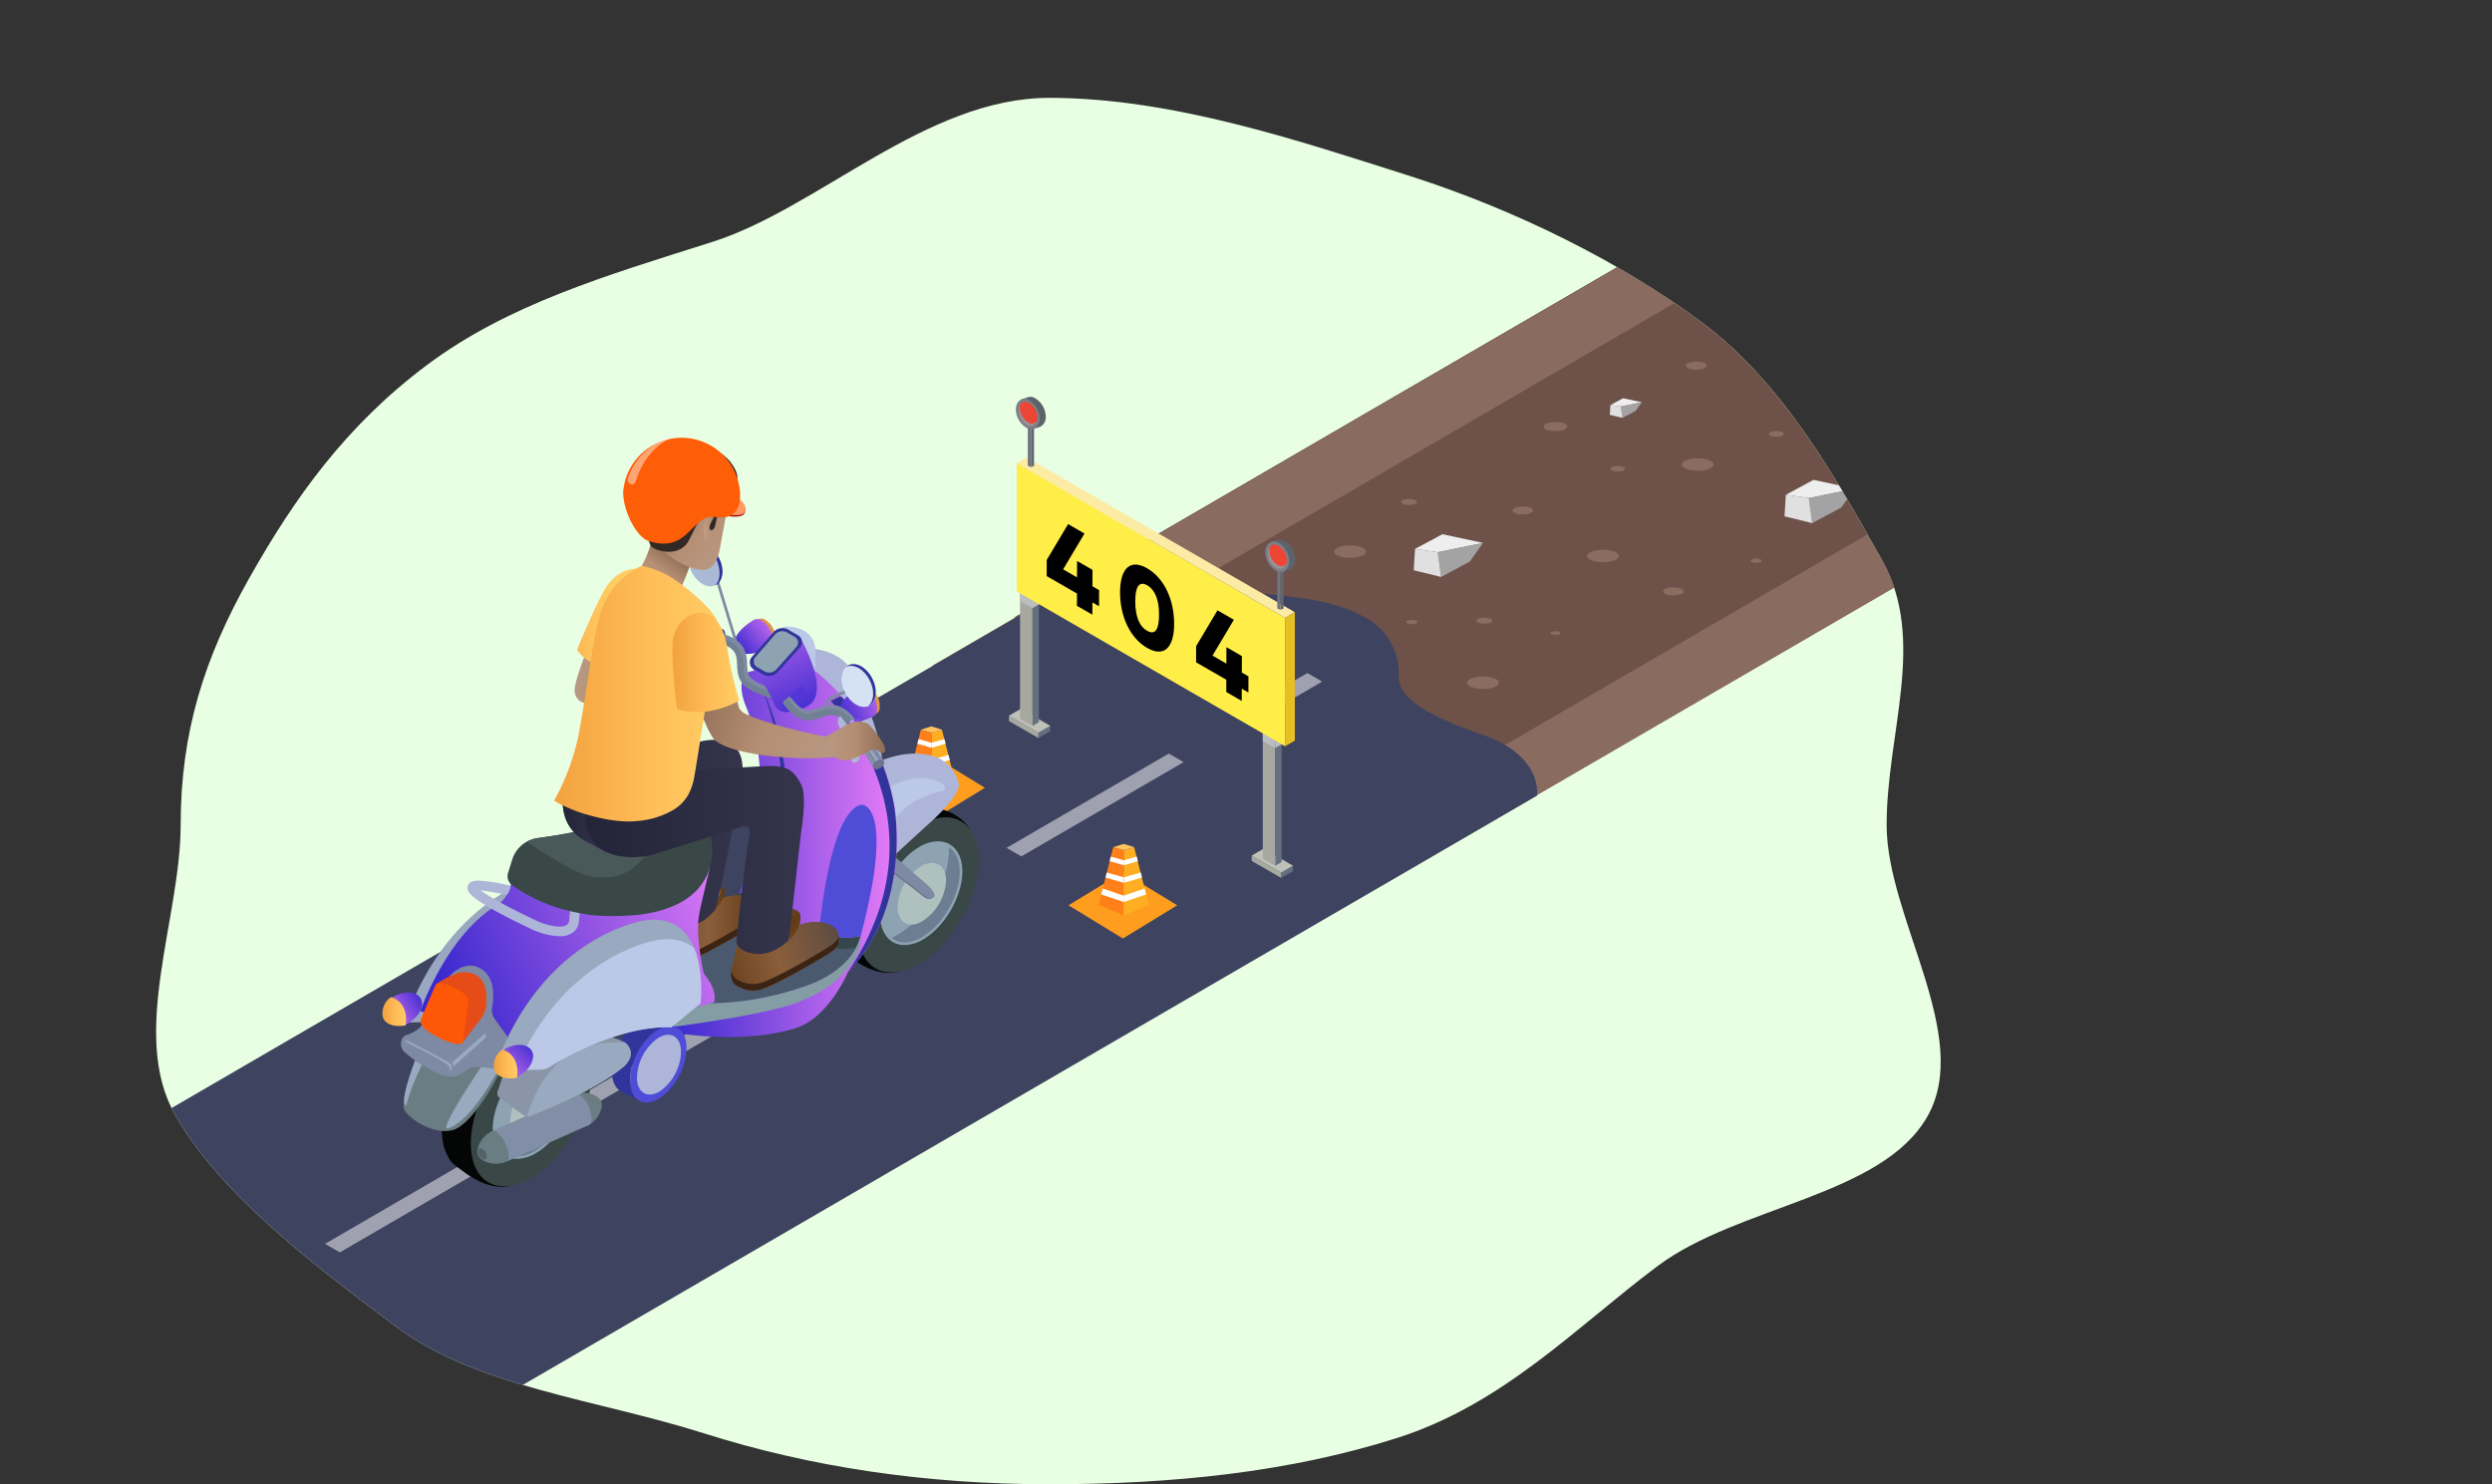 <svg xmlns="http://www.w3.org/2000/svg" xmlns:xlink="http://www.w3.org/1999/xlink" viewBox="0 0 553.01 329.45"><rect x="0" y="0" width="553.01" height="329.45" fill="#333333" stroke="none"/><defs><style>.cls-1{fill:none;}.cls-2{isolation:isolate;}.cls-3{fill:#e8ffe3;}.cls-4{clip-path:url(#clip-path);}.cls-5{clip-path:url(#clip-path-2);}.cls-6{fill:#6e524a;}.cls-7{clip-path:url(#clip-path-3);}.cls-8{fill:#8a6b60;}.cls-9{clip-path:url(#clip-path-4);}.cls-10{clip-path:url(#clip-path-5);}.cls-11{fill:#3e4360;}.cls-12{opacity:0.5;}.cls-13{clip-path:url(#clip-path-6);}.cls-14,.cls-23{fill:#fff;}.cls-15{fill:#eee;}.cls-16{fill:#a3a3a3;}.cls-17{fill:#e0e0e0;}.cls-18{fill:#8b6c60;}.cls-19{fill:#ff9d1f;}.cls-19,.cls-20,.cls-21,.cls-22,.cls-23{fill-rule:evenodd;}.cls-20{fill:#ff7f19;}.cls-21{fill:#ffae22;}.cls-22{fill:#ffc45e;}.cls-24{fill:#a30000;}.cls-25{fill:#ff9861;}.cls-26{fill:url(#linear-gradient);}.cls-27{fill:url(#linear-gradient-2);}.cls-28{fill:#adb6d8;}.cls-29{fill:#040505;}.cls-30{fill:#394747;}.cls-31{fill:#8da3b2;}.cls-32{fill:#6d7e93;}.cls-33{fill:#aec1bf;}.cls-34{fill:#6a7289;}.cls-35{fill:#7e8aa3;}.cls-36{fill:#bcc8e8;}.cls-37{fill:url(#linear-gradient-3);}.cls-38{fill:#34474c;}.cls-39{fill:#4a596d;}.cls-40{fill:#849da5;}.cls-41{fill:#31359b;}.cls-42{fill:#4f4cd8;}.cls-43{fill:#d4e2f4;}.cls-44{fill:#e19546;}.cls-45{fill:url(#linear-gradient-4);}.cls-46{clip-path:url(#clip-path-7);}.cls-47{fill:#8590a8;}.cls-48{clip-path:url(#clip-path-8);}.cls-49{fill:#9ba7ba;}.cls-50{fill:#48591b;}.cls-51{clip-path:url(#clip-path-9);}.cls-52{fill:#4c9fd8;}.cls-53{clip-path:url(#clip-path-10);}.cls-54{fill:#91b2f9;}.cls-55{fill:#31549b;}.cls-56{fill:#728093;}.cls-57{fill:#aabad6;}.cls-58{fill:url(#linear-gradient-5);}.cls-59{fill:url(#linear-gradient-6);}.cls-60{fill:#5235d4;}.cls-61{clip-path:url(#clip-path-11);}.cls-62{fill:#7d4ade;}.cls-63{clip-path:url(#clip-path-12);}.cls-64{fill:#b198ed;}.cls-65{clip-path:url(#clip-path-13);}.cls-66{clip-path:url(#clip-path-14);}.cls-67{fill:#6f738c;}.cls-68{fill:url(#linear-gradient-7);}.cls-69{fill:url(#linear-gradient-8);}.cls-70{fill:#b5bcbb;}.cls-71{fill:#254b63;}.cls-72{fill:#3c2415;}.cls-73{fill:url(#linear-gradient-9);}.cls-74{fill:url(#linear-gradient-10);}.cls-75{fill:url(#linear-gradient-11);}.cls-76{fill:url(#linear-gradient-12);}.cls-77{fill:url(#linear-gradient-13);}.cls-78{fill:url(#linear-gradient-14);}.cls-79{fill:#6a7d82;}.cls-80{fill:#99a9bf;}.cls-81{fill:#99a7c1;}.cls-82{clip-path:url(#clip-path-15);}.cls-83{clip-path:url(#clip-path-16);}.cls-84{fill:#818ea5;}.cls-85{fill:#536266;}.cls-86{clip-path:url(#clip-path-17);}.cls-87{clip-path:url(#clip-path-18);}.cls-88{fill:url(#linear-gradient-15);}.cls-89{fill:#8a96a8;}.cls-90{fill:url(#linear-gradient-16);}.cls-91{fill:url(#linear-gradient-17);}.cls-92{fill:url(#linear-gradient-18);}.cls-93{fill:url(#linear-gradient-19);}.cls-94{fill:#e54c17;}.cls-95{fill:#ff5708;}.cls-96{fill:#495959;}.cls-97{fill:url(#linear-gradient-20);}.cls-98{fill:url(#linear-gradient-21);}.cls-99{fill:#332924;}.cls-100{fill:#b69177;}.cls-101{fill:url(#linear-gradient-22);}.cls-102{fill:url(#linear-gradient-23);}.cls-103{fill:url(#linear-gradient-24);}.cls-104{fill:url(#linear-gradient-25);}.cls-105{fill:url(#linear-gradient-26);}.cls-106{fill:url(#linear-gradient-27);}.cls-107{fill:url(#linear-gradient-28);}.cls-108{fill:#ff5e08;}.cls-109{opacity:0.44;}.cls-110{fill:#656f7f;}.cls-111{fill:#a7a8a0;}.cls-112{fill:#bfc1b9;}.cls-113{fill:#bbbdbf;}.cls-113,.cls-123{mix-blend-mode:multiply;}.cls-114{fill:#ffed48;}.cls-115{fill:#fceba4;}.cls-116{fill:#e5c025;}.cls-117{fill:#616770;}.cls-118{fill:#6f757f;}.cls-119{fill:#d3e5f0;}.cls-120{fill:#5d626b;}.cls-121{fill:#798089;}.cls-122{fill:#ed4634;}.cls-123{fill:#929497;}</style><clipPath id="clip-path"><path class="cls-1" d="M418.67,183.13c0,20.53,19.13,46.82,9.08,64.61S385.8,267.56,367.84,281s-34.2,30.69-58,38.22-49.57,10.21-77,10.21-52.89-3.78-76.64-11.31-50.38-10.25-68.35-23.71S48.85,265.11,38.8,247.32s1.29-43.66,1.29-64.19,5.2-37.06,15.25-54.86S76.8,94.43,94.77,81,134.28,61.24,158,53.72s47.44-32,74.86-32,55.81,9.67,79.56,17.2S360,58.31,377.93,71.76s29.64,34.67,39.68,52.47S418.67,162.59,418.67,183.13Z"/></clipPath><clipPath id="clip-path-2"><polygon class="cls-1" points="225.06 137.03 460.86 0 553.01 53.21 317.22 190.24 225.06 137.03"/></clipPath><clipPath id="clip-path-3"><polygon class="cls-1" points="206.84 147.77 442.63 10.74 455.8 18.34 220 155.37 206.84 147.77"/></clipPath><clipPath id="clip-path-4"><polygon class="cls-1" points="293.04 189.15 528.84 52.12 542.01 59.73 306.21 196.76 293.04 189.15"/></clipPath><clipPath id="clip-path-5"><polygon class="cls-1" points="0 268.05 264.08 114.58 356.24 167.79 92.16 321.25 0 268.05"/></clipPath><clipPath id="clip-path-6"><polygon class="cls-1" points="41.37 293.95 290.13 149.38 293.41 151.28 44.66 295.84 41.37 293.95"/></clipPath><linearGradient id="linear-gradient" x1="127.48" y1="142.55" x2="146.86" y2="142.55" gradientUnits="userSpaceOnUse"><stop offset="0" stop-color="#b89883"/><stop offset="0.5" stop-color="#b58f73"/><stop offset="1" stop-color="#8f6d56"/></linearGradient><linearGradient id="linear-gradient-2" x1="122.98" y1="136.74" x2="135.14" y2="137.42" gradientUnits="userSpaceOnUse"><stop offset="0" stop-color="#f2a23e"/><stop offset="0.58" stop-color="#ffbd58"/><stop offset="1" stop-color="#ffcd64"/></linearGradient><linearGradient id="linear-gradient-3" x1="149.05" y1="188.97" x2="198.99" y2="188.97" gradientUnits="userSpaceOnUse"><stop offset="0" stop-color="#3929ce"/><stop offset="1" stop-color="#e77df8"/></linearGradient><linearGradient id="linear-gradient-4" x1="163.95" y1="144.62" x2="173.33" y2="137.18" xlink:href="#linear-gradient-3"/><clipPath id="clip-path-7"><path id="_Clipping_Path_" data-name="&lt;Clipping Path&gt;" class="cls-1" d="M158.7,140l-7.49-1.48a.68.68,0,0,0-.64.3l7.49,1.47A.72.72,0,0,1,158.7,140Z"/></clipPath><clipPath id="clip-path-8"><path id="_Clipping_Path_2" data-name="&lt;Clipping Path&gt;" class="cls-1" d="M150.67,141.29l7.49,1.48a.71.71,0,0,1-.48-.51,2.2,2.2,0,0,1,.38-1.93l-7.49-1.47a2.17,2.17,0,0,0-.38,1.92A.69.69,0,0,0,150.67,141.29Z"/></clipPath><clipPath id="clip-path-9"><path id="_Clipping_Path_3" data-name="&lt;Clipping Path&gt;" class="cls-1" d="M160.15,139.61l-2.37-.44a1,1,0,0,0-.92.43l2.37.43A1,1,0,0,1,160.15,139.61Z"/></clipPath><clipPath id="clip-path-10"><path id="_Clipping_Path_4" data-name="&lt;Clipping Path&gt;" class="cls-1" d="M157,143.11l2.38.43a1,1,0,0,1-.7-.72,3.14,3.14,0,0,1,.53-2.79l-2.37-.43a3.14,3.14,0,0,0-.53,2.79A1,1,0,0,0,157,143.11Z"/></clipPath><linearGradient id="linear-gradient-5" x1="186.23" y1="158.92" x2="198.21" y2="152.77" xlink:href="#linear-gradient-3"/><linearGradient id="linear-gradient-6" x1="179.14" y1="159.75" x2="165.23" y2="129.99" xlink:href="#linear-gradient-3"/><clipPath id="clip-path-11"><path id="_Clipping_Path_5" data-name="&lt;Clipping Path&gt;" class="cls-1" d="M192.38,161.87l-1.33-2a1,1,0,0,0-1-.37l1.33,2A1,1,0,0,1,192.38,161.87Z"/></clipPath><clipPath id="clip-path-12"><path id="_Clipping_Path_6" data-name="&lt;Clipping Path&gt;" class="cls-1" d="M187.68,162l1.33,2a1,1,0,0,1,.05-1,3.11,3.11,0,0,1,2.37-1.55l-1.33-2a3.11,3.11,0,0,0-2.37,1.55A1,1,0,0,0,187.68,162Z"/></clipPath><clipPath id="clip-path-13"><path id="_Clipping_Path_7" data-name="&lt;Clipping Path&gt;" class="cls-1" d="M196.16,168.91l-4.16-6.4a.68.68,0,0,0-.66-.26l4.17,6.4A.69.69,0,0,1,196.16,168.91Z"/></clipPath><clipPath id="clip-path-14"><path id="_Clipping_Path_8" data-name="&lt;Clipping Path&gt;" class="cls-1" d="M189.67,164l4.16,6.4a.69.69,0,0,1,0-.69,2.19,2.19,0,0,1,1.65-1.08l-4.17-6.4a2.17,2.17,0,0,0-1.64,1.07A.66.66,0,0,0,189.67,164Z"/></clipPath><linearGradient id="linear-gradient-7" x1="145.18" y1="206.27" x2="169.08" y2="206.27" gradientUnits="userSpaceOnUse"><stop offset="0" stop-color="#594a42"/><stop offset="0.5" stop-color="#8b5e3c"/><stop offset="1" stop-color="#603913"/></linearGradient><linearGradient id="linear-gradient-8" x1="146.65" y1="201.25" x2="160.9" y2="201.25" xlink:href="#linear-gradient-7"/><linearGradient id="linear-gradient-9" x1="124.95" y1="184.83" x2="164.78" y2="184.83" gradientUnits="userSpaceOnUse"><stop offset="0" stop-color="#242438"/><stop offset="1" stop-color="#34344c"/></linearGradient><linearGradient id="linear-gradient-10" x1="187.56" y1="206.13" x2="157.15" y2="217.3" xlink:href="#linear-gradient-7"/><linearGradient id="linear-gradient-11" x1="187.51" y1="205.98" x2="157.1" y2="217.14" xlink:href="#linear-gradient-7"/><linearGradient id="linear-gradient-12" x1="163.7" y1="206.59" x2="177.67" y2="206.59" xlink:href="#linear-gradient-7"/><linearGradient id="linear-gradient-13" x1="163.89" y1="207.38" x2="176.5" y2="207.38" xlink:href="#linear-gradient-7"/><linearGradient id="linear-gradient-14" x1="186.7" y1="202.29" x2="155.66" y2="213.68" xlink:href="#linear-gradient-7"/><clipPath id="clip-path-15"><path id="_Clipping_Path_9" data-name="&lt;Clipping Path&gt;" class="cls-1" d="M109.33,251a6.38,6.38,0,0,0-1.31.79,6,6,0,0,0-1.23,1.34,5.29,5.29,0,0,0-.71,1.55,4.11,4.11,0,0,0-.14,1.63,1.74,1.74,0,0,0,0,.22,1.74,1.74,0,0,1,0-.22c0,.18,0,.22.06.23h0a2.43,2.43,0,0,0,.14.2,3.64,3.64,0,0,0,.67.62,5.34,5.34,0,0,0,1.82.83,5.76,5.76,0,0,0,3.67-.32c.47-.2.68-.95.51-2.09a7.52,7.52,0,0,0-2.48-4.56A1.06,1.06,0,0,0,109.33,251Z"/></clipPath><clipPath id="clip-path-16"><path id="_Clipping_Path_10" data-name="&lt;Clipping Path&gt;" class="cls-1" d="M127.75,242.82l-.31.13c-2,.85-16.15,7.21-18.11,8.05a1.06,1.06,0,0,1,1,.22,7.52,7.52,0,0,1,2.48,4.56c.17,1.14,0,1.89-.51,2.09h0c2.06-.89,16.36-7.29,18.42-8.19.46-.19.68-1,.51-2.09a7.55,7.55,0,0,0-2.48-4.56A1.06,1.06,0,0,0,127.75,242.82Z"/></clipPath><clipPath id="clip-path-17"><path id="_Clipping_Path_11" data-name="&lt;Clipping Path&gt;" class="cls-1" d="M150.21,228,146.15,226c-1.22-.62-2.84-.42-4.58.72l4.06,2.08C147.37,227.62,149,227.42,150.21,228Z"/></clipPath><clipPath id="clip-path-18"><path id="_Clipping_Path_12" data-name="&lt;Clipping Path&gt;" class="cls-1" d="M137.9,242.28l4.07,2.08c-1.2-.61-2-2-2.13-4.05a14.25,14.25,0,0,1,5.79-11.55l-4.06-2.08a14.26,14.26,0,0,0-5.8,11.55C135.9,240.28,136.7,241.67,137.9,242.28Z"/></clipPath><linearGradient id="linear-gradient-15" x1="100.17" y1="224.06" x2="164.55" y2="195.92" xlink:href="#linear-gradient-3"/><linearGradient id="linear-gradient-16" x1="93.99" y1="221.04" x2="85.09" y2="226.54" xlink:href="#linear-gradient-3"/><linearGradient id="linear-gradient-17" x1="84.86" y1="224.53" x2="90.12" y2="224.53" xlink:href="#linear-gradient-2"/><linearGradient id="linear-gradient-18" x1="118.09" y1="231.15" x2="109.64" y2="240.28" xlink:href="#linear-gradient-3"/><linearGradient id="linear-gradient-19" x1="109.57" y1="236.16" x2="114.83" y2="236.16" xlink:href="#linear-gradient-2"/><linearGradient id="linear-gradient-20" x1="144.42" y1="130.14" x2="149.6" y2="123.02" xlink:href="#linear-gradient"/><linearGradient id="linear-gradient-21" x1="162.78" y1="120.85" x2="151.14" y2="110.54" xlink:href="#linear-gradient"/><linearGradient id="linear-gradient-22" x1="156.18" y1="117.11" x2="158.41" y2="117.11" gradientUnits="userSpaceOnUse"><stop offset="0" stop-color="#c49f83"/><stop offset="0.72" stop-color="#b58f73"/><stop offset="1" stop-color="#8f6d56"/></linearGradient><linearGradient id="linear-gradient-23" x1="182.52" y1="164.44" x2="196.44" y2="164.44" xlink:href="#linear-gradient"/><linearGradient id="linear-gradient-24" x1="188.62" y1="161.27" x2="154.81" y2="150.27" xlink:href="#linear-gradient"/><linearGradient id="linear-gradient-25" x1="124.76" y1="182.33" x2="134.73" y2="182.33" xlink:href="#linear-gradient-9"/><linearGradient id="linear-gradient-26" x1="129.76" y1="190.88" x2="178.41" y2="190.88" xlink:href="#linear-gradient-9"/><linearGradient id="linear-gradient-27" x1="122.99" y1="153.93" x2="159.43" y2="153.93" xlink:href="#linear-gradient-2"/><linearGradient id="linear-gradient-28" x1="149.22" y1="147.01" x2="164.07" y2="147.01" xlink:href="#linear-gradient-2"/></defs><title>404</title><g class="cls-2"><g id="Layer_2" data-name="Layer 2"><g id="Layer_1-2" data-name="Layer 1"><path class="cls-3" d="M418.67,183.13c0,20.53,19.13,46.82,9.08,64.61S385.8,267.56,367.84,281s-34.2,30.69-58,38.22-49.57,10.21-77,10.21-52.89-3.78-76.64-11.31-50.38-10.25-68.35-23.71S48.85,265.11,38.8,247.32s1.29-43.66,1.29-64.19,5.2-37.06,15.25-54.86S76.8,94.43,94.77,81,134.28,61.24,158,53.72s47.44-32,74.86-32,55.81,9.67,79.56,17.2S360,58.31,377.93,71.76s29.64,34.67,39.68,52.47S418.67,162.59,418.67,183.13Z"/><g class="cls-4"><g class="cls-2"><g class="cls-5"><polyline class="cls-6" points="553.01 53.21 460.86 0 225.06 137.03 317.22 190.24 553.01 53.21"/></g></g><g class="cls-2"><g class="cls-7"><polyline class="cls-8" points="455.8 18.34 442.63 10.74 206.84 147.77 220 155.37 455.8 18.34"/></g></g><g class="cls-2"><g class="cls-9"><polyline class="cls-8" points="542.01 59.73 528.84 52.12 293.04 189.15 306.21 196.76 542.01 59.73"/></g></g><g class="cls-2"><g class="cls-10"><path class="cls-11" d="M302.86,137c-5.8-3.35-14.46-4.64-24.23-5.28-15.65-1-23.17-3.7-26.71-5.75-2.48-1.43-3-2.54-3-2.54L0,268.05l92.16,53.21L341.07,176.6s1.08-6.55-7.25-11.36a27.5,27.5,0,0,0-4.68-2.11,77.53,77.53,0,0,1-12.41-5.28c-3.66-2.12-6.36-4.63-6.32-7.55A14.07,14.07,0,0,0,302.86,137"/></g></g><g class="cls-12"><g class="cls-2"><g class="cls-13"><polyline class="cls-14" points="293.41 151.28 290.13 149.38 273.77 158.89 277.06 160.78 293.41 151.28"/><path class="cls-14" d="M111.42,257.05l-3.29-1.9-36,20.92,3.29,1.9,36-20.92m50.41-29.3-3.28-1.9-36,20.93,3.28,1.9,36-20.93m50.42-29.3-3.29-1.9-36,20.93,3.29,1.9,36-20.93m50.41-29.3-3.29-1.89-36,20.92,3.29,1.9,36-20.93"/><polyline class="cls-14" points="61.01 286.34 57.72 284.44 41.37 293.95 44.66 295.84 61.01 286.34"/></g></g></g><polygon class="cls-15" points="396.31 109.81 402.45 106.51 411.59 108.46 401.4 110.56 396.31 109.81"/><polygon class="cls-16" points="402.15 116.1 408.6 112.65 411.59 108.46 401.4 110.56 402.15 116.1"/><polygon class="cls-17" points="396.01 114.6 396.31 109.81 401.4 110.56 402.15 116.1 396.01 114.6"/><polygon class="cls-15" points="314.02 121.83 320.09 118.57 329.12 120.5 319.06 122.57 314.02 121.83"/><polygon class="cls-16" points="319.8 128.05 326.16 124.64 329.12 120.5 319.06 122.57 319.8 128.05"/><polygon class="cls-17" points="313.73 126.57 314.02 121.83 319.06 122.57 319.8 128.05 313.73 126.57"/><polygon class="cls-15" points="357.38 89.89 360.18 88.39 364.34 89.28 359.7 90.23 357.38 89.89"/><polygon class="cls-16" points="360.04 92.75 362.97 91.19 364.34 89.28 359.7 90.23 360.04 92.75"/><polygon class="cls-17" points="357.24 92.07 357.38 89.89 359.7 90.23 360.04 92.75 357.24 92.07"/><ellipse class="cls-18" cx="329.1" cy="151.53" rx="3.55" ry="1.38"/><ellipse class="cls-18" cx="345.19" cy="140.51" rx="1.08" ry="0.42"/><ellipse class="cls-18" cx="421.27" cy="102.6" rx="1.08" ry="0.42"/><ellipse class="cls-18" cx="329.41" cy="137.75" rx="1.75" ry="0.68"/><ellipse class="cls-18" cx="312.7" cy="111.4" rx="1.75" ry="0.68"/><ellipse class="cls-18" cx="355.74" cy="123.4" rx="3.55" ry="1.38"/><ellipse class="cls-18" cx="345.18" cy="94.68" rx="2.63" ry="1.02"/><ellipse class="cls-18" cx="359.01" cy="104.04" rx="1.63" ry="0.64"/><ellipse class="cls-18" cx="376.73" cy="103.11" rx="3.55" ry="1.38"/><ellipse class="cls-18" cx="394.2" cy="96.29" rx="1.63" ry="0.64"/><ellipse class="cls-18" cx="389.72" cy="124.45" rx="1.23" ry="0.48"/><ellipse class="cls-18" cx="313.32" cy="138.06" rx="1.23" ry="0.48"/><ellipse class="cls-18" cx="424.79" cy="92.39" rx="3.55" ry="1.38"/><ellipse class="cls-18" cx="299.6" cy="122.43" rx="3.55" ry="1.38"/><ellipse class="cls-18" cx="337.92" cy="113.29" rx="2.29" ry="0.89"/><ellipse class="cls-18" cx="376.42" cy="81.15" rx="2.29" ry="0.89"/><ellipse class="cls-18" cx="371.35" cy="131.26" rx="2.29" ry="0.89"/><polygon class="cls-19" points="249.19 193.57 237.12 200.93 249.19 208.3 261.24 200.93 249.19 193.57"/><polygon class="cls-20" points="243.8 200.85 247.04 188.02 249.36 188.69 249.36 203.16 243.8 200.85"/><polygon class="cls-21" points="254.94 200.85 251.68 188.02 249.36 188.69 249.36 203.16 254.94 200.85"/><polygon class="cls-22" points="247.04 188.02 249.35 187.31 251.7 188.02 249.38 188.69 249.36 188.67 249.36 188.69 247.04 188.02"/><polygon class="cls-23" points="244.38 198.52 249.36 200.2 249.36 198.79 244.72 197.2 244.38 198.52"/><polygon class="cls-23" points="254.34 198.52 249.36 200.2 249.36 198.79 254.01 197.2 254.34 198.52"/><polygon class="cls-23" points="245.32 194.78 249.33 195.92 249.33 194.7 245.61 193.65 245.32 194.78"/><polygon class="cls-23" points="246.25 191.14 249.38 192.04 249.38 190.93 246.51 190.12 246.25 191.14"/><polygon class="cls-23" points="253.43 194.78 249.44 195.92 249.44 194.7 253.15 193.65 253.43 194.78"/><polygon class="cls-23" points="252.51 191.14 249.38 192.04 249.38 190.93 252.26 190.12 252.51 191.14"/><polygon class="cls-19" points="206.52 167.49 194.45 174.85 206.52 182.22 218.57 174.85 206.52 167.49"/><polygon class="cls-20" points="201.13 174.77 204.37 161.94 206.69 162.61 206.69 177.08 201.13 174.77"/><polygon class="cls-21" points="212.28 174.77 209.02 161.94 206.69 162.61 206.69 177.08 212.28 174.77"/><polygon class="cls-22" points="204.37 161.94 206.68 161.22 209.03 161.94 206.71 162.61 206.69 162.59 206.69 162.61 204.37 161.94"/><polygon class="cls-23" points="201.72 172.44 206.69 174.12 206.69 172.71 202.05 171.12 201.72 172.44"/><polygon class="cls-23" points="211.67 172.44 206.69 174.12 206.69 172.71 211.34 171.12 211.67 172.44"/><polygon class="cls-23" points="202.66 168.7 206.66 169.84 206.66 168.62 202.94 167.57 202.66 168.7"/><polygon class="cls-23" points="203.58 165.06 206.71 165.97 206.71 164.85 203.85 164.04 203.58 165.06"/><polygon class="cls-23" points="210.77 168.7 206.78 169.84 206.78 168.62 210.48 167.57 210.77 168.7"/><polygon class="cls-23" points="209.84 165.06 206.71 165.97 206.71 164.85 209.59 164.04 209.84 165.06"/><g id="_Group_" data-name="&lt;Group&gt;"><path id="_Path_" data-name="&lt;Path&gt;" class="cls-24" d="M150.34,111.19s12.82,1.32,13.18.2c.43-1.32,4.56,3.74-1.07,3.25S146.74,111.47,150.34,111.19Z"/><path id="_Path_2" data-name="&lt;Path&gt;" class="cls-25" d="M150.93,111.09s12.33,1.07,12.7,0c.43-1.32,4.55,3.73-1.07,3.24S145.59,111.05,150.93,111.09Z"/><path id="_Path_3" data-name="&lt;Path&gt;" class="cls-26" d="M144.18,135.56l-9.31,12.18s2.49-1,3.34-1.39a78.45,78.45,0,0,1,7.5-2.92s1.87,6,.83,6.11-17.45,11.45-19,4.17c-.54-2.48,5.73-17.77,9-21.83,1.58-2,4.94-3.8,7.06-2.48S146,132.54,144.18,135.56Z"/><path id="_Path_4" data-name="&lt;Path&gt;" class="cls-27" d="M143.19,148.74a21.65,21.65,0,0,1-7.53,0c-5.79-1.3-7.6-4.5-7.6-4.5s4.83-12,7-14.7c3-3.79,6.8-3.67,8.29-2.78s3.39,3,1.93,9.45A94.43,94.43,0,0,0,143.19,148.74Z"/><g id="_Group_2" data-name="&lt;Group&gt;"><path id="_Path_5" data-name="&lt;Path&gt;" class="cls-28" d="M178,143.86s8.57-.54,11.43,5.86,8.18,17.22,5.86,25.33-23.47-21-23.47-21Z"/></g><g id="_Group_3" data-name="&lt;Group&gt;"><g id="_Group_4" data-name="&lt;Group&gt;"><g id="_Group_5" data-name="&lt;Group&gt;"><g id="_Group_6" data-name="&lt;Group&gt;"><path id="_Compound_Path_" data-name="&lt;Compound Path&gt;" class="cls-29" d="M197.32,180.1c7.39-4.26,13.42-.83,13.44,7.66s-6,18.87-13.35,23.13a11,11,0,0,1-7.4,1.71c-3.63-.68-6-4-6-9.37C183.94,194.75,189.94,184.37,197.32,180.1Z"/></g></g></g></g><g id="_Group_7" data-name="&lt;Group&gt;"><g id="_Group_8" data-name="&lt;Group&gt;"><g id="_Group_9" data-name="&lt;Group&gt;"><g id="_Group_10" data-name="&lt;Group&gt;"><g id="_Group_11" data-name="&lt;Group&gt;"><path id="_Path_6" data-name="&lt;Path&gt;" class="cls-29" d="M185.53,208.72s-.49.83,1.43,2.41c3.28,2.69,7.86,6,13.12,4.37,2.74-.81,15.38-31,15.38-31s-1.92-4.81-9.78-5.5-14.46,8.18-14.46,8.18Z"/></g></g></g><g id="_Group_12" data-name="&lt;Group&gt;"><g id="_Group_13" data-name="&lt;Group&gt;"><g id="_Group_14" data-name="&lt;Group&gt;"><g id="_Group_15" data-name="&lt;Group&gt;"><path id="_Compound_Path_2" data-name="&lt;Compound Path&gt;" class="cls-30" d="M203.77,183.23c7.39-4.26,13.42-.83,13.44,7.66s-6,18.87-13.35,23.13a11,11,0,0,1-7.41,1.71c-3.62-.68-6-4-6-9.37C190.39,197.87,196.38,187.5,203.77,183.23Z"/></g></g></g></g><g id="_Group_16" data-name="&lt;Group&gt;"><g id="_Group_17" data-name="&lt;Group&gt;"><g id="_Group_18" data-name="&lt;Group&gt;"><g id="_Group_19" data-name="&lt;Group&gt;"><g id="_Group_20" data-name="&lt;Group&gt;"><g id="_Group_21" data-name="&lt;Group&gt;"><g id="_Group_22" data-name="&lt;Group&gt;"><path id="_Compound_Path_3" data-name="&lt;Compound Path&gt;" class="cls-31" d="M200.73,209.75c-3.27,0-5.4-2.63-5.41-6.69,0-5.54,3.89-12.3,8.7-15.09a8.29,8.29,0,0,1,4.13-1.24c3.28,0,5.4,2.63,5.41,6.69,0,5.53-3.89,12.3-8.71,15.08A8.32,8.32,0,0,1,200.73,209.75Z"/></g></g></g></g></g></g><g id="_Group_23" data-name="&lt;Group&gt;"><g id="_Group_24" data-name="&lt;Group&gt;"><g id="_Group_25" data-name="&lt;Group&gt;"><g id="_Group_26" data-name="&lt;Group&gt;"><path id="_Path_7" data-name="&lt;Path&gt;" class="cls-32" d="M197.91,208.2a4.39,4.39,0,0,0,2.82,1,7.78,7.78,0,0,0,3.83-1.17c4.66-2.69,8.43-9.22,8.41-14.57,0-2.49-.86-4.38-2.3-5.36l-.08,0S211.32,200.86,197.91,208.2Z"/></g></g></g></g><g id="_Group_27" data-name="&lt;Group&gt;"><g id="_Group_28" data-name="&lt;Group&gt;"><g id="_Group_29" data-name="&lt;Group&gt;"><g id="_Group_30" data-name="&lt;Group&gt;"><g id="_Group_31" data-name="&lt;Group&gt;"><path id="_Compound_Path_4" data-name="&lt;Compound Path&gt;" class="cls-33" d="M202.3,205.21c-1.89,0-3.11-1.53-3.12-3.9a11.53,11.53,0,0,1,5.22-9.05,4.89,4.89,0,0,1,2.43-.74c1.89,0,3.11,1.54,3.12,3.91a11.53,11.53,0,0,1-5.22,9A4.89,4.89,0,0,1,202.3,205.21Z"/></g></g></g></g></g></g></g><g id="_Group_32" data-name="&lt;Group&gt;"><g id="_Group_33" data-name="&lt;Group&gt;"><g id="_Group_34" data-name="&lt;Group&gt;"><path id="_Path_8" data-name="&lt;Path&gt;" class="cls-34" d="M191.69,188.83l11.78,9c1.14.86,2.55,2.44,3.44,1.32s-3.19-4.13-4.27-5.06l-9.87-8.57A17.85,17.85,0,0,0,191.69,188.83Z"/></g></g><g id="_Group_35" data-name="&lt;Group&gt;"><g id="_Group_36" data-name="&lt;Group&gt;"><path id="_Path_9" data-name="&lt;Path&gt;" class="cls-35" d="M192.06,188.74l11.77,9c1.15.87,2.56,2.44,3.44,1.32S204.09,195,203,194l-9.87-8.57A17,17,0,0,0,192.06,188.74Z"/></g></g></g></g><g id="_Group_37" data-name="&lt;Group&gt;"><g id="_Group_38" data-name="&lt;Group&gt;"><path id="_Path_10" data-name="&lt;Path&gt;" class="cls-28" d="M193.33,169.86s7.31-4.23,14.16-1.91a8.19,8.19,0,0,1,5.25,5.92s1,1.69-5.1,7.56L197.19,191Z"/></g><g id="_Group_39" data-name="&lt;Group&gt;"><path id="_Path_11" data-name="&lt;Path&gt;" class="cls-36" d="M196.83,175s7.09-4.55,12.55-.86a.82.82,0,0,1-.37,1.45c-2.8.66-8.23,2.44-10.58,6.67S196.83,175,196.83,175Z"/></g></g><g id="_Group_40" data-name="&lt;Group&gt;"><g id="_Group_41" data-name="&lt;Group&gt;"><path id="_Path_12" data-name="&lt;Path&gt;" class="cls-37" d="M164,198.29s9.41-21.85,1.62-41.3c0,0-2.81-6.08.69-7.93,0,0,10.12-2.19,13.05-1s15.75,12.51,19,30.12c0,0,4.55,22.31-10.19,37.6,0,0-4.1,9.73-11.2,12.28,0,0-10,3.75-26.33,1.28a1.87,1.87,0,0,1-1.55-2l2.17-25.12A38.27,38.27,0,0,1,164,198.29Z"/></g><g id="_Group_42" data-name="&lt;Group&gt;"><g id="_Group_43" data-name="&lt;Group&gt;"><path id="_Path_13" data-name="&lt;Path&gt;" class="cls-38" d="M191,207.75a16.46,16.46,0,0,1-9.23-.73s-10.73,2.12-9.65-4.25c0,0-3.75-2.09-.81-5.17,0,0-13.2.23-20.07,4.63l-1.86,25.44a8.58,8.58,0,0,1,4.38-4.45,7.69,7.69,0,0,1,3.37-.54,66.35,66.35,0,0,0,22.33-4.08S189,215.63,191,207.75Z"/></g><g id="_Group_44" data-name="&lt;Group&gt;"><path id="_Path_14" data-name="&lt;Path&gt;" class="cls-39" d="M153.75,223.22a8.58,8.58,0,0,0-4.38,4.45l1.68-23.08c5.91-3.67,19-4.88,19.13-4.7-.07.45-.06,1.34-.14,1.53-1,2.33,1.72,3.82,1.72,3.82-1.08,6.37,9.66,4.25,9.66,4.25a16.13,16.13,0,0,0,8.56.86c-3.13,5.94-10.53,8.25-10.53,8.25a66.35,66.35,0,0,1-22.33,4.08A7.69,7.69,0,0,0,153.75,223.22Z"/></g><g id="_Group_45" data-name="&lt;Group&gt;"><path id="_Path_15" data-name="&lt;Path&gt;" class="cls-40" d="M149.37,227.67a8.58,8.58,0,0,1,4.38-4.45,7.69,7.69,0,0,1,3.37-.54,66.35,66.35,0,0,0,22.33-4.08s9.53-3,11.54-10.85h0a9,9,0,0,1-1.14,4.8A23.61,23.61,0,0,1,178.06,222s-3.61,2.51-28.53,5.9C149.24,227.94,149.37,227.67,149.37,227.67Z"/></g></g><g id="_Group_46" data-name="&lt;Group&gt;"><path id="_Path_16" data-name="&lt;Path&gt;" class="cls-41" d="M172.11,202.77s8.38-31.65-4.9-53.43C167.21,149.34,177.79,163.93,172.11,202.77Z"/></g><g id="_Group_47" data-name="&lt;Group&gt;"><path id="_Path_17" data-name="&lt;Path&gt;" class="cls-42" d="M181.76,207s2.21-27.11,9.46-28.42c0,0,7.57-.23-.23,29.15C191,207.75,186,209,181.76,207Z"/></g><g id="_Group_48" data-name="&lt;Group&gt;"><path id="_Path_18" data-name="&lt;Path&gt;" class="cls-41" d="M184.35,155.59l2-1,.47.12a50.49,50.49,0,0,1,11.5,23.51s4.55,22.31-10.19,37.6C211,181.85,184.35,155.59,184.35,155.59Z"/></g></g><g id="_Group_49" data-name="&lt;Group&gt;"><path id="_Path_19" data-name="&lt;Path&gt;" class="cls-43" d="M187.54,153.67c1.23,2.47,3.59,3.8,5.27,3s2-3.52.81-6-3.59-3.8-5.27-3S186.31,151.19,187.54,153.67Z"/></g><g id="_Group_50" data-name="&lt;Group&gt;"><g id="_Group_51" data-name="&lt;Group&gt;"><g id="_Group_52" data-name="&lt;Group&gt;"><path id="_Path_20" data-name="&lt;Path&gt;" class="cls-44" d="M164.62,143.12c1.2,2.26,5,.86,6.58.14a1.35,1.35,0,0,0,.82-1.14,4.71,4.71,0,0,0-2.44-4.69,1.44,1.44,0,0,0-1.42.09C166.66,138.43,163.38,140.78,164.62,143.12Z"/></g><g id="_Group_53" data-name="&lt;Group&gt;"><path id="_Path_21" data-name="&lt;Path&gt;" class="cls-45" d="M163.31,143.78c1.31,2.47,5.45.94,7.2.15a1.47,1.47,0,0,0,.89-1.24,5.12,5.12,0,0,0-2.67-5.13,1.56,1.56,0,0,0-1.55.09C165.54,138.65,162,141.22,163.31,143.78Z"/></g></g><g id="_Group_54" data-name="&lt;Group&gt;"><path id="_Path_22" data-name="&lt;Path&gt;" class="cls-28" d="M160.21,142.82a2.54,2.54,0,0,1-3,1.18c-1.59-.51-5.91-2-8.12-.64,0,0-.68,1-1.5.62,0,0-1.37-1.24,1.81-1.67a22.17,22.17,0,0,1,5.44,0,2.19,2.19,0,0,0,1.41-.52c.75-.58.53-1,1.23-1.26S160.9,141.75,160.21,142.82Z"/></g><g id="_Group_55" data-name="&lt;Group&gt;"><g id="_Group_56" data-name="&lt;Group&gt;" class="cls-2"><g id="_Clip_Group_" data-name="&lt;Clip Group&gt;" class="cls-2"><g class="cls-46"><g id="_Group_57" data-name="&lt;Group&gt;" class="cls-2"><g id="_Group_58" data-name="&lt;Group&gt;"><path id="_Path_23" data-name="&lt;Path&gt;" class="cls-47" d="M158.7,140l-7.49-1.48a.68.68,0,0,0-.64.3l7.49,1.47a.72.72,0,0,1,.64-.29Z"/></g></g></g></g><g id="_Clip_Group_2" data-name="&lt;Clip Group&gt;" class="cls-2"><g class="cls-48"><g id="_Group_59" data-name="&lt;Group&gt;" class="cls-2"><g id="_Group_60" data-name="&lt;Group&gt;"><path id="_Path_24" data-name="&lt;Path&gt;" class="cls-47" d="M158.06,140.33l-7.49-1.47a1.86,1.86,0,0,0-.29.48l7.5,1.48a1.79,1.79,0,0,1,.28-.49Z"/></g><g id="_Group_61" data-name="&lt;Group&gt;"><path id="_Path_25" data-name="&lt;Path&gt;" class="cls-49" d="M157.78,140.82l-7.5-1.48a2.24,2.24,0,0,0-.16.69l7.49,1.48a2,2,0,0,1,.17-.69Z"/></g><g id="_Group_62" data-name="&lt;Group&gt;"><path id="_Path_26" data-name="&lt;Path&gt;" class="cls-47" d="M157.61,141.51,150.12,140a2,2,0,0,0,.07.75.69.69,0,0,0,.48.51l7.49,1.48a.71.71,0,0,1-.48-.51,2,2,0,0,1-.07-.75Z"/></g></g></g></g><g id="_Group_63" data-name="&lt;Group&gt;"><g id="_Group_64" data-name="&lt;Group&gt;"><path id="_Path_27" data-name="&lt;Path&gt;" class="cls-50" d="M158.06,140.33a2.2,2.2,0,0,0-.38,1.93.6.6,0,0,0,1.12.21,2.11,2.11,0,0,0,.38-1.92C159,140,158.48,139.86,158.06,140.33Z"/></g></g></g></g><g id="_Group_65" data-name="&lt;Group&gt;"><g id="_Group_66" data-name="&lt;Group&gt;" class="cls-2"><g id="_Clip_Group_3" data-name="&lt;Clip Group&gt;" class="cls-2"><g class="cls-51"><g id="_Group_67" data-name="&lt;Group&gt;"><g id="_Group_68" data-name="&lt;Group&gt;"><path id="_Path_28" data-name="&lt;Path&gt;" class="cls-52" d="M160.15,139.61l-2.37-.44a1,1,0,0,0-.92.43l2.37.43a1,1,0,0,1,.92-.42Z"/></g></g></g></g><g id="_Clip_Group_4" data-name="&lt;Clip Group&gt;" class="cls-2"><g class="cls-53"><g id="_Group_69" data-name="&lt;Group&gt;" class="cls-2"><g id="_Group_70" data-name="&lt;Group&gt;"><path id="_Path_29" data-name="&lt;Path&gt;" class="cls-52" d="M159.23,140l-2.37-.43a2.71,2.71,0,0,0-.42.7l2.38.43a2.43,2.43,0,0,1,.41-.7Z"/></g><g id="_Group_71" data-name="&lt;Group&gt;"><path id="_Path_30" data-name="&lt;Path&gt;" class="cls-54" d="M158.82,140.73l-2.38-.43a3.73,3.73,0,0,0-.23,1l2.37.43a3.48,3.48,0,0,1,.24-1Z"/></g><g id="_Group_72" data-name="&lt;Group&gt;"><path id="_Path_31" data-name="&lt;Path&gt;" class="cls-52" d="M158.58,141.73l-2.37-.43a2.78,2.78,0,0,0,.12,1.09,1,1,0,0,0,.69.72l2.38.43a1,1,0,0,1-.7-.72,2.8,2.8,0,0,1-.12-1.09Z"/></g></g></g></g><g id="_Group_73" data-name="&lt;Group&gt;"><g id="_Group_74" data-name="&lt;Group&gt;"><path id="_Path_32" data-name="&lt;Path&gt;" class="cls-55" d="M159.23,140a3.14,3.14,0,0,0-.53,2.79c.3.86,1,1,1.62.3a3.14,3.14,0,0,0,.53-2.79A.87.87,0,0,0,159.23,140Z"/></g></g></g></g><g id="_Group_75" data-name="&lt;Group&gt;"><g id="_Group_76" data-name="&lt;Group&gt;"><path id="_Path_33" data-name="&lt;Path&gt;" class="cls-35" d="M165.83,152.61a5,5,0,0,1-1.81-2.37,9.18,9.18,0,0,1-.37-2.6c-.09-2.08-.17-3.77-3.58-4.79a1.16,1.16,0,0,1-.83-1.33,1,1,0,0,1,1.31-.78c5,1.48,5.16,4.54,5.26,6.81a8.28,8.28,0,0,0,.26,2c.51,1.71,3.87,2.73,5,3.09A1.23,1.23,0,0,1,172,154a1,1,0,0,1-1.19.84A23.17,23.17,0,0,1,165.83,152.61Z"/></g></g><g id="_Group_77" data-name="&lt;Group&gt;"><path id="_Path_34" data-name="&lt;Path&gt;" class="cls-56" d="M159.24,141.52c0-.07,0-.14.07-.2a1.19,1.19,0,0,1,.42,0c5,1.49,5.15,4.54,5.25,6.82a8.72,8.72,0,0,0,.26,2c.51,1.71,3.87,2.74,5,3.1a1.22,1.22,0,0,1,.91,1.31,1,1,0,0,1-.07.26,1,1,0,0,1-.3,0,23.17,23.17,0,0,1-5-2.18,5,5,0,0,1-1.81-2.37,9.18,9.18,0,0,1-.37-2.6c-.09-2.08-.17-3.77-3.58-4.79A1.16,1.16,0,0,1,159.24,141.52Z"/></g><g id="_Group_78" data-name="&lt;Group&gt;"><path id="_Path_35" data-name="&lt;Path&gt;" class="cls-35" d="M157.87,124.51a.31.31,0,0,1,.38.2l5.35,17.61a.52.52,0,0,1-.16.55.21.21,0,0,1-.35-.1l-5.43-17.88A.3.3,0,0,1,157.87,124.51Z"/></g><g id="_Group_79" data-name="&lt;Group&gt;"><g id="_Group_80" data-name="&lt;Group&gt;"><path id="_Path_36" data-name="&lt;Path&gt;" class="cls-57" d="M153.46,126.9c1.23,2.48,3.59,3.81,5.27,3s2-3.51.81-6-3.59-3.81-5.27-3S152.23,124.43,153.46,126.9Z"/></g><g id="_Group_81" data-name="&lt;Group&gt;"><path id="_Path_37" data-name="&lt;Path&gt;" class="cls-41" d="M159,124.26c-1.22-2.43-3.52-3.76-5.2-3a2.26,2.26,0,0,1,.52-.35c1.68-.84,4,.49,5.27,3s.87,5.16-.81,6l-.07,0C159.88,128.82,160,126.46,159,124.26Z"/></g></g></g><g id="_Group_82" data-name="&lt;Group&gt;"><path id="_Path_38" data-name="&lt;Path&gt;" class="cls-36" d="M173.64,139.32a2.43,2.43,0,0,1,1.25-.25c1.44,0,6,.76,6.06,5.35l0,3.39a.53.53,0,0,1-.53.53l-2.43,0a.52.52,0,0,1-.52-.52l0-6.09a.62.62,0,0,0-.18-.44A8.64,8.64,0,0,0,173.64,139.32Z"/></g><g id="_Group_83" data-name="&lt;Group&gt;"><g id="_Group_84" data-name="&lt;Group&gt;"><path id="_Path_39" data-name="&lt;Path&gt;" class="cls-44" d="M187.8,158.28c1.19,2.26,5,.86,6.58.14a1.37,1.37,0,0,0,.82-1.14,4.69,4.69,0,0,0-2.45-4.69,1.43,1.43,0,0,0-1.41.09C189.84,153.59,186.56,155.94,187.8,158.28Z"/></g><g id="_Group_85" data-name="&lt;Group&gt;"><path id="_Path_40" data-name="&lt;Path&gt;" class="cls-58" d="M186.49,158.94c1.3,2.47,5.44.94,7.2.15a1.51,1.51,0,0,0,.89-1.25,5.11,5.11,0,0,0-2.68-5.12,1.57,1.57,0,0,0-1.55.09C188.72,153.81,185.13,156.38,186.49,158.94Z"/></g></g><g id="_Group_86" data-name="&lt;Group&gt;"><g id="_Group_87" data-name="&lt;Group&gt;"><path id="_Path_41" data-name="&lt;Path&gt;" class="cls-59" d="M166.44,147.72a32,32,0,0,1,5.25,8.18,2.94,2.94,0,0,0,2.2,2.11,9,9,0,0,0,5.52-1.45c4.94-2.9-1.47-14.36-1.47-14.36Z"/></g><g id="_Group_88" data-name="&lt;Group&gt;"><path id="_Path_42" data-name="&lt;Path&gt;" class="cls-60" d="M177.76,152.43a.43.43,0,0,1,.7.31l0,1.8a1.36,1.36,0,0,1-.76,1.26l-3.47,1.71a.59.59,0,0,1-.85-.47,1.63,1.63,0,0,1,.55-1.41Z"/></g><g id="_Group_89" data-name="&lt;Group&gt;"><path id="_Path_43" data-name="&lt;Path&gt;" class="cls-41" d="M171.65,140.3a2.64,2.64,0,0,1,3.31-.54L177.1,141a1.76,1.76,0,0,1,.43,2.7l-4.91,5.45a2.69,2.69,0,0,1-3.33.54l-2-1.17a1.77,1.77,0,0,1-.45-2.7Z"/></g><g id="_Group_90" data-name="&lt;Group&gt;"><path id="_Path_44" data-name="&lt;Path&gt;" class="cls-31" d="M172,140.82a2.15,2.15,0,0,1,2.68-.44l1.73,1a1.42,1.42,0,0,1,.34,2.18l-4.44,5a2.19,2.19,0,0,1-2.7.43l-1.63-.94a1.44,1.44,0,0,1-.37-2.19Z"/></g></g><g id="_Group_91" data-name="&lt;Group&gt;"><g id="_Group_92" data-name="&lt;Group&gt;"><g id="_Group_93" data-name="&lt;Group&gt;"><path id="_Path_45" data-name="&lt;Path&gt;" class="cls-35" d="M176.72,159a5,5,0,0,0,2.86.81,9.12,9.12,0,0,0,2.56-.61c2.16-.74,3.86-1.34,6.42,2.44l1.79-1.21c-3.49-5.15-6.63-4.07-8.92-3.27a7.17,7.17,0,0,1-1.94.49c-1.33.06-2.58-1.11-3.35-2.07a8.16,8.16,0,0,0-.94-1,6.68,6.68,0,0,0-.75.61c-.36.3-.75.61-.72.7a7.1,7.1,0,0,0,.5.76A9.47,9.47,0,0,0,176.72,159Z"/></g></g><g id="_Group_94" data-name="&lt;Group&gt;"><path id="_Path_46" data-name="&lt;Path&gt;" class="cls-56" d="M179.23,158.46a7.32,7.32,0,0,0,2-.49c2.22-.77,5.25-1.82,8.63,2.86l-1.25.85c-2.56-3.78-4.26-3.18-6.42-2.44a9.12,9.12,0,0,1-2.56.61,5,5,0,0,1-2.86-.81,9.47,9.47,0,0,1-2.49-2.35l-.32-.46c-.08-.16-.27-.27-.18-.37.31-.28.91-.81.93-.81a9.26,9.26,0,0,1,1.22,1.34C176.65,157.35,177.9,158.52,179.23,158.46Z"/></g><g id="_Group_95" data-name="&lt;Group&gt;"><path id="_Path_47" data-name="&lt;Path&gt;" class="cls-28" d="M188.19,161.14a.59.59,0,0,1,0,.56c-.28.75.72,2.18.72,2.18,2.48,3.5,1.7,4.71,1.7,4.71-.77,1.39-1.61.32-1.61.32a.87.87,0,0,1,.48-1.38c.94-1.15-2.45-4.91-2.45-4.91-1.47-1.9-1.13-3-.82-3.52a.27.27,0,0,1,.44,0Z"/></g><g id="_Group_96" data-name="&lt;Group&gt;"><g id="_Group_97" data-name="&lt;Group&gt;" class="cls-2"><g id="_Clip_Group_5" data-name="&lt;Clip Group&gt;" class="cls-2"><g class="cls-61"><g id="_Group_98" data-name="&lt;Group&gt;"><g id="_Group_99" data-name="&lt;Group&gt;"><path id="_Path_48" data-name="&lt;Path&gt;" class="cls-62" d="M192.38,161.87l-1.33-2a1,1,0,0,0-1-.37l1.33,2a1,1,0,0,1,.95.37Z"/></g></g></g></g><g id="_Clip_Group_6" data-name="&lt;Clip Group&gt;" class="cls-2"><g class="cls-63"><g id="_Group_100" data-name="&lt;Group&gt;" class="cls-2"><g id="_Group_101" data-name="&lt;Group&gt;"><path id="_Path_49" data-name="&lt;Path&gt;" class="cls-62" d="M191.43,161.5l-1.33-2a2.53,2.53,0,0,0-.79.19l1.33,2a2.67,2.67,0,0,1,.79-.19Z"/></g><g id="_Group_102" data-name="&lt;Group&gt;"><path id="_Path_50" data-name="&lt;Path&gt;" class="cls-64" d="M190.64,161.69l-1.33-2a3.14,3.14,0,0,0-.88.52l1.33,2a3.58,3.58,0,0,1,.88-.52Z"/></g><g id="_Group_103" data-name="&lt;Group&gt;"><path id="_Path_51" data-name="&lt;Path&gt;" class="cls-62" d="M189.76,162.21l-1.33-2a2.62,2.62,0,0,0-.7.84,1,1,0,0,0,0,1l1.33,2a1,1,0,0,1,.05-1,2.73,2.73,0,0,1,.7-.84Z"/></g></g></g></g><g id="_Group_104" data-name="&lt;Group&gt;"><g id="_Group_105" data-name="&lt;Group&gt;"><path id="_Path_52" data-name="&lt;Path&gt;" class="cls-55" d="M191.43,161.5a3.11,3.11,0,0,0-2.37,1.55c-.41.81,0,1.42.9,1.37a3.13,3.13,0,0,0,2.38-1.55C192.75,162.07,192.34,161.45,191.43,161.5Z"/></g></g></g></g><g id="_Group_106" data-name="&lt;Group&gt;"><g id="_Group_107" data-name="&lt;Group&gt;" class="cls-2"><g id="_Clip_Group_7" data-name="&lt;Clip Group&gt;" class="cls-2"><g class="cls-65"><g id="_Group_108" data-name="&lt;Group&gt;"><g id="_Group_109" data-name="&lt;Group&gt;"><path id="_Path_53" data-name="&lt;Path&gt;" class="cls-47" d="M196.16,168.91l-4.16-6.4a.68.68,0,0,0-.66-.26l4.17,6.4a.69.69,0,0,1,.65.26Z"/></g></g></g></g><g id="_Clip_Group_8" data-name="&lt;Clip Group&gt;" class="cls-2"><g class="cls-66"><g id="_Group_110" data-name="&lt;Group&gt;" class="cls-2"><g id="_Group_111" data-name="&lt;Group&gt;"><path id="_Path_54" data-name="&lt;Path&gt;" class="cls-47" d="M195.51,168.65l-4.17-6.4a1.85,1.85,0,0,0-.54.13l4.16,6.4a1.83,1.83,0,0,1,.55-.13Z"/></g><g id="_Group_112" data-name="&lt;Group&gt;"><path id="_Path_55" data-name="&lt;Path&gt;" class="cls-49" d="M195,168.78l-4.16-6.4a2.57,2.57,0,0,0-.62.36l4.17,6.4a2.65,2.65,0,0,1,.61-.36Z"/></g><g id="_Group_113" data-name="&lt;Group&gt;"><path id="_Path_56" data-name="&lt;Path&gt;" class="cls-47" d="M194.35,169.14l-4.17-6.4a1.86,1.86,0,0,0-.48.58.66.66,0,0,0,0,.7l4.16,6.4a.69.69,0,0,1,0-.69,1.93,1.93,0,0,1,.49-.59Z"/></g></g></g></g><g id="_Group_114" data-name="&lt;Group&gt;"><g id="_Group_115" data-name="&lt;Group&gt;"><path id="_Path_57" data-name="&lt;Path&gt;" class="cls-67" d="M195.51,168.65a2.19,2.19,0,0,0-1.65,1.08c-.28.56,0,1,.63,1a2.16,2.16,0,0,0,1.64-1.08C196.41,169.05,196.13,168.62,195.51,168.65Z"/></g></g></g></g><g id="_Group_116" data-name="&lt;Group&gt;"><g id="_Group_117" data-name="&lt;Group&gt;"><g id="_Group_118" data-name="&lt;Group&gt;"><path id="_Path_58" data-name="&lt;Path&gt;" class="cls-35" d="M183.09,156.9a.29.29,0,0,0,.31.29.33.33,0,0,0,.31-.32,2.28,2.28,0,0,1,1.42-2l3.25-1.33a.3.3,0,0,0,.16-.4.3.3,0,0,0-.4-.17l-3.24,1.32A2.93,2.93,0,0,0,183.09,156.9Z"/></g></g><g id="_Group_119" data-name="&lt;Group&gt;"><g id="_Group_120" data-name="&lt;Group&gt;"><path id="_Path_59" data-name="&lt;Path&gt;" class="cls-43" d="M187.54,153.67c1.23,2.47,3.59,3.8,5.27,3s2-3.52.81-6-3.59-3.8-5.27-3S186.31,151.19,187.54,153.67Z"/></g><g id="_Group_121" data-name="&lt;Group&gt;"><path id="_Path_60" data-name="&lt;Path&gt;" class="cls-41" d="M193,151c-1.21-2.44-3.52-3.76-5.2-3a2.68,2.68,0,0,1,.52-.36c1.68-.83,4,.5,5.27,3s.87,5.16-.81,6l-.07,0C194,155.58,194.12,153.22,193,151Z"/></g></g></g></g><g id="_Group_122" data-name="&lt;Group&gt;"><path id="_Path_61" data-name="&lt;Path&gt;" class="cls-68" d="M147,202.53c-.18.43-.52,2-.68,2.54-.47,1.56-1,4.47-1,4.47a3.28,3.28,0,0,0,.57,2.7,4.09,4.09,0,0,0,1.41.94,6.42,6.42,0,0,0,5.58.11c3.43-1.34,10.88-5.64,13.63-7.35,2.13-1.33,2.46-2.19,2.46-2.19s.72-2.65-.83-3.89c-2.71-2.15-8.25-1-9.08.28-1.29,1.94-5,4.48-5.84,4.41-1.46-.12.07-.76-1-1.66S147.62,200.91,147,202.53Z"/><path id="_Path_62" data-name="&lt;Path&gt;" class="cls-69" d="M154.56,197.16c1-.25,5.57-.51,6-.14,1,.9-.2,2.33-.76,3.47s-5,4.67-5,4.67a27.37,27.37,0,0,1-4.35.5c-6.81-.71-2.24-4-2.24-4S149.38,198.52,154.56,197.16Z"/><path id="_Path_63" data-name="&lt;Path&gt;" class="cls-70" d="M153.49,197.12c1-.25,5.75-.68,6.06-.24.83,1.16-.62,3-1.17,4.16s-4.6,5-4.6,5-.21-2-1.24-2.12c-6.81-.71-5.62-1.42-5.62-1.42A9.41,9.41,0,0,1,153.49,197.12Z"/><path id="_Path_64" data-name="&lt;Path&gt;" class="cls-71" d="M154.13,211.55l-2.58-3.63c-.69-1-3.38-2.47-4.49-2.4a1.75,1.75,0,0,0-1,.38c-.4,1.58-.81,3.64-.81,3.64a3.28,3.28,0,0,0,.57,2.7,1.55,1.55,0,0,0,.26.25,10.73,10.73,0,0,0,3.54.66C153.58,213.29,154.13,211.55,154.13,211.55Z"/><path id="_Path_65" data-name="&lt;Path&gt;" class="cls-72" d="M168.91,202.22s-.33.87-2.46,2.19c-2.75,1.72-10.2,6-13.63,7.35a6.35,6.35,0,0,1-5.58-.11,4.07,4.07,0,0,1-1.41-.93,2.84,2.84,0,0,1-.57-1.19h0a3.28,3.28,0,0,0,.57,2.7,4.09,4.09,0,0,0,1.41.94,6.42,6.42,0,0,0,5.58.11c3.43-1.34,10.88-5.64,13.63-7.35,2.13-1.33,2.46-2.19,2.46-2.19a5.83,5.83,0,0,0,.11-2.13A5.59,5.59,0,0,1,168.91,202.22Z"/></g><path id="_Path_66" data-name="&lt;Path&gt;" class="cls-73" d="M127.79,173.06l27.51-8.45s11.15-3.22,9.27,8.45c-1.21,7.54-5.21,27.51-5.83,28.76,0,0-3.45,4.73-7.4,3.4-4.15-1.41-4.78-2.91-4.78-2.91s3.32-13.94,3.53-17.69c0-.56-12.2,2.3-12.2,2.3s-7.1,2.47-11.15-3.23C122.16,177.22,127.79,173.06,127.79,173.06Z"/><g id="_Group_123" data-name="&lt;Group&gt;"><path id="_Path_67" data-name="&lt;Path&gt;" class="cls-74" d="M164,208.52c-.17.43-.52,2-.67,2.55-.47,1.56-1,4.47-1,4.47a3.28,3.28,0,0,0,.57,2.7,4.09,4.09,0,0,0,1.41.94,6.37,6.37,0,0,0,5.57.1c3.44-1.33,10.89-5.63,13.63-7.34,2.13-1.33,2.47-2.2,2.47-2.2s.72-2.65-.83-3.88c-2.71-2.15-8.25-1-9.08.28-1.3,1.94-5,4.48-5.84,4.41-1.47-.12.07-.76-1-1.66S164.67,206.92,164,208.52Z"/><path id="_Path_68" data-name="&lt;Path&gt;" class="cls-75" d="M185.13,205.86a7.67,7.67,0,0,0-5.54-1.1,5.36,5.36,0,0,1,3,3.46,5.52,5.52,0,0,1,.07,3.6,9.67,9.67,0,0,0,2.11-.81l.31-.28h0a4.73,4.73,0,0,0,.45-.45h0a2.91,2.91,0,0,0,.24-.32h0a1,1,0,0,0,.09-.16h0v0S186.68,207.09,185.13,205.86Z"/><path id="_Path_69" data-name="&lt;Path&gt;" class="cls-76" d="M173.06,201.62c1-.25,4.13-.19,4.51,1.4a5,5,0,0,1-.76,3.47,33,33,0,0,1-2.82,3.86s-5.52,1.42-6.55,1.31c-6.81-.71-2.24-4-2.24-4A14.15,14.15,0,0,1,173.06,201.62Z"/><path id="_Path_70" data-name="&lt;Path&gt;" class="cls-77" d="M170.54,203.13c1-.26,4.44-.93,5.59.12s-.4,3.94-1,5.08-4.34,3.74-4.34,3.74-.21-2-1.25-2.11c-6.8-.71-5.61-1.42-5.61-1.42A9.39,9.39,0,0,1,170.54,203.13Z"/><path id="_Path_71" data-name="&lt;Path&gt;" class="cls-78" d="M163.1,211.92s.83-4,1.07-3.87c.78.3,2.56.15,3.8.46s1.79-5.47,3.13-5.88c1.1-.34,4.41,4.47,4.29,6.13,0,.7-3.24,4.29-5.9,5.23C164.45,215.76,163.1,211.92,163.1,211.92Z"/><path id="_Path_72" data-name="&lt;Path&gt;" class="cls-72" d="M186,208.22s-.34.87-2.47,2.19c-2.74,1.71-10.19,6-13.63,7.35a6.58,6.58,0,0,1-5.64,0,4,4,0,0,1-1.39-1,3,3,0,0,1-.52-1.26h0a3.45,3.45,0,0,0,.52,2.83,4.75,4.75,0,0,0,1.53.89,6.26,6.26,0,0,0,5.5,0c3.44-1.33,10.89-5.63,13.63-7.34,2.13-1.33,2.47-2.2,2.47-2.2a5.76,5.76,0,0,0,.11-2.12C186.09,208.09,186,208.22,186,208.22Z"/></g><g id="_Group_124" data-name="&lt;Group&gt;"><g id="_Group_125" data-name="&lt;Group&gt;"><g id="_Group_126" data-name="&lt;Group&gt;"><g id="_Group_127" data-name="&lt;Group&gt;"><g id="_Group_128" data-name="&lt;Group&gt;"><path id="_Compound_Path_5" data-name="&lt;Compound Path&gt;" class="cls-29" d="M111.36,227.56c7.39-4.26,13.42-.83,13.44,7.66s-6,18.87-13.35,23.13a11,11,0,0,1-7.41,1.71c-3.62-.67-6-4-6-9.37C98,242.21,104,231.83,111.36,227.56Z"/></g></g></g></g><g id="_Group_129" data-name="&lt;Group&gt;"><g id="_Group_130" data-name="&lt;Group&gt;"><g id="_Group_131" data-name="&lt;Group&gt;"><path id="_Path_73" data-name="&lt;Path&gt;" class="cls-29" d="M99.57,256.18s-.49.84,1.42,2.41c3.28,2.69,7.87,6,13.12,4.38,2.74-.83,15.38-31,15.38-31s-1.91-4.81-9.77-5.51-14.46,8.18-14.46,8.18Z"/></g></g></g><g id="_Group_132" data-name="&lt;Group&gt;"><g id="_Group_133" data-name="&lt;Group&gt;"><g id="_Group_134" data-name="&lt;Group&gt;"><g id="_Group_135" data-name="&lt;Group&gt;"><path id="_Compound_Path_6" data-name="&lt;Compound Path&gt;" class="cls-30" d="M117.81,230.69c7.38-4.26,13.42-.83,13.44,7.66s-6,18.87-13.36,23.13a10.94,10.94,0,0,1-7.4,1.7c-3.62-.67-6-4-6-9.36C104.43,245.33,110.42,235,117.81,230.69Z"/></g></g></g></g><g id="_Group_136" data-name="&lt;Group&gt;"><g id="_Group_137" data-name="&lt;Group&gt;"><g id="_Group_138" data-name="&lt;Group&gt;"><g id="_Group_139" data-name="&lt;Group&gt;"><g id="_Group_140" data-name="&lt;Group&gt;"><g id="_Group_141" data-name="&lt;Group&gt;"><g id="_Group_142" data-name="&lt;Group&gt;"><path id="_Compound_Path_7" data-name="&lt;Compound Path&gt;" class="cls-31" d="M114.77,257.2c-3.28,0-5.4-2.62-5.42-6.69,0-5.53,3.9-12.29,8.71-15.07a8.28,8.28,0,0,1,4.13-1.25c3.27,0,5.4,2.62,5.41,6.69,0,5.53-3.89,12.3-8.71,15.08A8.26,8.26,0,0,1,114.77,257.2Z"/></g></g></g></g></g></g><g id="_Group_143" data-name="&lt;Group&gt;"><g id="_Group_144" data-name="&lt;Group&gt;"><g id="_Group_145" data-name="&lt;Group&gt;"><g id="_Group_146" data-name="&lt;Group&gt;"><path id="_Path_74" data-name="&lt;Path&gt;" class="cls-32" d="M112,255.66a4.37,4.37,0,0,0,2.82,1,7.78,7.78,0,0,0,3.83-1.17c4.65-2.69,8.42-9.22,8.41-14.57,0-2.49-.87-4.38-2.31-5.36l-.07,0S125.36,248.32,112,255.66Z"/></g></g></g></g><g id="_Group_147" data-name="&lt;Group&gt;"><g id="_Group_148" data-name="&lt;Group&gt;"><g id="_Group_149" data-name="&lt;Group&gt;"><g id="_Group_150" data-name="&lt;Group&gt;"><g id="_Group_151" data-name="&lt;Group&gt;"><path id="_Compound_Path_8" data-name="&lt;Compound Path&gt;" class="cls-33" d="M116.34,252.67c-1.89,0-3.12-1.54-3.13-3.9a11.54,11.54,0,0,1,5.23-9.05,4.86,4.86,0,0,1,2.42-.74c1.89,0,3.12,1.54,3.13,3.91a11.57,11.57,0,0,1-5.23,9A4.86,4.86,0,0,1,116.34,252.67Z"/></g></g></g></g></g></g></g><g id="_Group_152" data-name="&lt;Group&gt;"><g id="_Group_153" data-name="&lt;Group&gt;"><path id="_Path_75" data-name="&lt;Path&gt;" class="cls-79" d="M92.13,235.38s-3.55,9.26-2.32,11.14,6.26,5.38,10.56,4.33,10-11.4,10.55-13.1-4.25-3.14-4.25-3.14Z"/></g><g id="_Group_154" data-name="&lt;Group&gt;"><path id="_Path_76" data-name="&lt;Path&gt;" class="cls-80" d="M99.44,250.41c-2.38.67,7.29-13.56,7.29-13.56l4,.33S104.67,248.94,99.44,250.41Z"/></g><g id="_Group_155" data-name="&lt;Group&gt;"><path id="_Path_77" data-name="&lt;Path&gt;" class="cls-80" d="M92.13,235.38h.11l1.41,1a49.83,49.83,0,0,0-3.56,9.05C88.5,244.61,92.13,235.38,92.13,235.38Z"/></g></g><g id="_Group_156" data-name="&lt;Group&gt;"><path id="_Path_78" data-name="&lt;Path&gt;" class="cls-81" d="M135.6,212s2.32-20.77-12.58-18.38c0,0-22.36,3.26-33,32.53a.6.6,0,0,0,.58.8l9.76-.26a3.37,3.37,0,0,0,1.61-.49c3.14-2,15.69-9.28,27.14-8.88Z"/></g><g id="_Group_157" data-name="&lt;Group&gt;"><g id="_Group_158" data-name="&lt;Group&gt;"><path id="_Path_79" data-name="&lt;Path&gt;" class="cls-79" d="M127.11,243.18c.23-.1.49-.32.71-.39a5.47,5.47,0,0,1,4.56.57,2.37,2.37,0,0,1,.3.19h0a2.13,2.13,0,0,1,.87,1.74.59.59,0,0,1,0,.13v.06a5.66,5.66,0,0,1-.37,1.35,5.75,5.75,0,0,1-3.06,3.14,1,1,0,0,1-1-.22,7.65,7.65,0,0,1-2.48-4.62C126.46,244,126.65,243.38,127.11,243.18Z"/></g><g id="_Group_159" data-name="&lt;Group&gt;"><g id="_Clip_Group_9" data-name="&lt;Clip Group&gt;" class="cls-2"><g class="cls-82"><g id="_Group_160" data-name="&lt;Group&gt;"><path id="_Path_80" data-name="&lt;Path&gt;" class="cls-79" d="M106.11,256.42a2.12,2.12,0,0,1-.11-1.35,5.61,5.61,0,0,1,3.33-4.07,1.06,1.06,0,0,1,1,.22,7.52,7.52,0,0,1,2.48,4.56c.17,1.14,0,1.89-.51,2.09a4.66,4.66,0,0,1-.71.26l-.09,0-.14,0a6.5,6.5,0,0,1-.88.14,5.73,5.73,0,0,1-1.85-.14,5.18,5.18,0,0,1-1.68-.73A2.07,2.07,0,0,1,106.11,256.42Z"/></g></g></g><g id="_Clip_Group_10" data-name="&lt;Clip Group&gt;" class="cls-2"><g class="cls-83"><g id="_Group_161" data-name="&lt;Group&gt;"><g id="_Group_162" data-name="&lt;Group&gt;"><path id="_Path_81" data-name="&lt;Path&gt;" class="cls-84" d="M127.75,242.82,109.33,251a1.06,1.06,0,0,1,1,.22,7.52,7.52,0,0,1,2.48,4.56c.17,1.14,0,1.89-.51,2.09l18.42-8.19c.46-.19.68-1,.51-2.09a7.55,7.55,0,0,0-2.48-4.56,1.06,1.06,0,0,0-1-.21Z"/></g></g></g></g><g id="_Group_163" data-name="&lt;Group&gt;"><g id="_Group_164" data-name="&lt;Group&gt;"><path id="_Path_82" data-name="&lt;Path&gt;" class="cls-85" d="M107.12,255a2.13,2.13,0,0,1,.87,1.74c0,.62-.49.84-1,.5a2.15,2.15,0,0,1-.87-1.74C106.15,254.9,106.6,254.67,107.12,255Z"/></g></g></g></g><g id="_Group_165" data-name="&lt;Group&gt;" class="cls-2"><g id="_Clip_Group_11" data-name="&lt;Clip Group&gt;" class="cls-2"><g class="cls-86"><g id="_Group_166" data-name="&lt;Group&gt;"><g id="_Group_167" data-name="&lt;Group&gt;"><path id="_Path_83" data-name="&lt;Path&gt;" class="cls-41" d="M150.21,228,146.15,226c-1.22-.62-2.84-.42-4.58.72l4.06,2.08c1.74-1.14,3.37-1.34,4.58-.72Z"/></g></g></g></g><g id="_Clip_Group_12" data-name="&lt;Clip Group&gt;" class="cls-2"><g class="cls-87"><g id="_Group_168" data-name="&lt;Group&gt;" class="cls-2"><g id="_Group_169" data-name="&lt;Group&gt;"><path id="_Path_84" data-name="&lt;Path&gt;" class="cls-41" d="M145.63,228.76l-4.06-2.08a11.53,11.53,0,0,0-2.69,2.55l4.07,2.08a11.48,11.48,0,0,1,2.68-2.55Z"/></g><g id="_Group_170" data-name="&lt;Group&gt;"><path id="_Path_85" data-name="&lt;Path&gt;" class="cls-41" d="M143,231.31l-4.07-2.08a15.8,15.8,0,0,0-2.27,4.08l4.07,2.08a15.23,15.23,0,0,1,2.27-4.08Z"/></g><g id="_Group_171" data-name="&lt;Group&gt;"><path id="_Path_86" data-name="&lt;Path&gt;" class="cls-41" d="M140.68,235.39l-4.07-2.08a12.27,12.27,0,0,0-.84,4.92c.13,2.05.93,3.44,2.13,4.05l4.07,2.08c-1.2-.61-2-2-2.13-4.05a12.1,12.1,0,0,1,.84-4.92Z"/></g></g></g></g><g id="_Group_172" data-name="&lt;Group&gt;"><g id="_Group_173" data-name="&lt;Group&gt;"><path id="_Path_87" data-name="&lt;Path&gt;" class="cls-42" d="M145.63,228.76a14.25,14.25,0,0,0-5.79,11.55c.25,4.12,3.26,5.59,6.71,3.32a14.2,14.2,0,0,0,5.79-11.55C152.09,228,149.09,226.49,145.63,228.76Z"/></g></g><g id="_Group_174" data-name="&lt;Group&gt;"><g id="_Group_175" data-name="&lt;Group&gt;"><path id="_Path_88" data-name="&lt;Path&gt;" class="cls-28" d="M145.88,230.5a11.13,11.13,0,0,0-4.53,9c.2,3.22,2.55,4.37,5.25,2.6a11.13,11.13,0,0,0,4.53-9C150.93,229.88,148.58,228.72,145.88,230.5Z"/></g></g></g><g id="_Group_176" data-name="&lt;Group&gt;"><path id="_Path_89" data-name="&lt;Path&gt;" class="cls-88" d="M157.5,192.71s-2.06,8.44-2.41,10.6c-.67,4.12.67,11,1.08,12.67.08.35,3.08,3.39,2.31,6.48l-6.56,1.7L115,233.27l-21.72-8.88s5.94-17.22,17.37-23.71c0,0,2.62-1.61,2.93-5.86S157.5,192.71,157.5,192.71Z"/></g><g id="_Group_177" data-name="&lt;Group&gt;"><g id="_Group_178" data-name="&lt;Group&gt;"><path id="_Path_90" data-name="&lt;Path&gt;" class="cls-89" d="M112,237.52l-1.58,4.8a1.23,1.23,0,0,0,.43,1.35l5.38,3.91a1.61,1.61,0,0,0,1.51.21c3.11-1.24,14.61-6,20.51-10.89,0,0,3.56-2.7.54-5.48,0,0-2.77-1.78-9.65-2.32S112,237.52,112,237.52Z"/></g><g id="_Group_179" data-name="&lt;Group&gt;"><path id="_Path_91" data-name="&lt;Path&gt;" class="cls-80" d="M117,247.71c1.13-4.21,5.92-17.61,21.78-16.27,3,2.77-.57,5.46-.57,5.46-6.65,5.53-20.28,10.69-21.13,11C117.1,247.93,117,247.72,117,247.71Z"/></g></g><g id="_Group_180" data-name="&lt;Group&gt;"><g id="_Group_181" data-name="&lt;Group&gt;"><path id="_Path_92" data-name="&lt;Path&gt;" class="cls-90" d="M87,221.42c2.29-1.38,4-1.28,5.09-.88a2.39,2.39,0,0,1,1.52,2.65c-.2,1.21-1,2.85-3.5,4.21Z"/></g><g id="_Group_182" data-name="&lt;Group&gt;"><path id="_Path_93" data-name="&lt;Path&gt;" class="cls-91" d="M89.85,227.62a.22.22,0,0,0,.18-.19c.14-.84.55-4.72-3.08-6.07a.38.38,0,0,0-.34.06A4.29,4.29,0,0,0,85,225.9S85.62,228.19,89.85,227.62Z"/></g></g><g id="_Group_183" data-name="&lt;Group&gt;"><g id="_Group_184" data-name="&lt;Group&gt;"><path id="_Path_94" data-name="&lt;Path&gt;" class="cls-35" d="M99.65,216.8s2.95-3.61,6.43-2.11c3.89,1.67,3.53,6.5,3.13,9a3.18,3.18,0,0,0,.52,2.38l3,4.18-2.88,6.85a19.49,19.49,0,0,0-5.1-.15c-1.69.36-2.94,3.08-6.74,1.64a30.87,30.87,0,0,1-8.34-5.15c-1.09-1.18-.85-3.23.46-3.7a7.35,7.35,0,0,0,4.12-2.93C95.12,225.7,99.65,216.8,99.65,216.8Z"/></g><g id="_Group_185" data-name="&lt;Group&gt;"><path id="_Path_95" data-name="&lt;Path&gt;" class="cls-80" d="M90,231a.14.14,0,0,1,.2-.12c1.31.67,8.94,4.55,9.69,5.15s.06,2.14.06,2.22a2.37,2.37,0,0,0-.39-1.7c-1-1.09-8.06-4.58-9.36-5.22A.34.34,0,0,1,90,231Z"/></g><g id="_Group_186" data-name="&lt;Group&gt;"><path id="_Path_96" data-name="&lt;Path&gt;" class="cls-80" d="M100.26,235.86s5.57-4.94,7.07-6.23c.45-.4.94.24-.12,1.21l-6.61,5.88S100.73,236,100.26,235.86Z"/></g></g><g id="_Group_187" data-name="&lt;Group&gt;"><g id="_Group_188" data-name="&lt;Group&gt;"><path id="_Path_97" data-name="&lt;Path&gt;" class="cls-80" d="M155.47,222.69s2.32-20.77-12.58-18.37c0,0-22.36,3.25-33,32.52a.6.6,0,0,0,.57.81l9.76-.26a3.28,3.28,0,0,0,1.61-.5c3.13-1.95,15.69-9.27,27.14-8.87Z"/></g><g id="_Group_189" data-name="&lt;Group&gt;"><path id="_Path_98" data-name="&lt;Path&gt;" class="cls-36" d="M145.87,208.64c3.68-.59,6.31.23,8.18,1.8,2.19,5.39,1.42,12.25,1.42,12.25L149,228c-11.45-.4-24,6.92-27.14,8.87a3.28,3.28,0,0,1-1.61.5l-5.92.16C125.39,211.63,145.87,208.64,145.87,208.64Z"/></g></g><g id="_Group_190" data-name="&lt;Group&gt;"><g id="_Group_191" data-name="&lt;Group&gt;"><path id="_Path_99" data-name="&lt;Path&gt;" class="cls-92" d="M111.67,233.05c2.29-1.38,4-1.28,5.09-.87a2.38,2.38,0,0,1,1.52,2.64c-.2,1.21-1,2.86-3.5,4.21Z"/></g><g id="_Group_192" data-name="&lt;Group&gt;"><path id="_Path_100" data-name="&lt;Path&gt;" class="cls-93" d="M114.56,239.25a.22.22,0,0,0,.18-.18c.14-.85.55-4.72-3.08-6.07a.35.35,0,0,0-.34.05,4.3,4.3,0,0,0-1.6,4.48S110.33,239.82,114.56,239.25Z"/></g></g><g id="_Group_193" data-name="&lt;Group&gt;"><g id="_Group_194" data-name="&lt;Group&gt;"><path id="_Path_101" data-name="&lt;Path&gt;" class="cls-94" d="M102.53,231.54l4.16-5.38a6.07,6.07,0,0,0,1.19-3.12c.67-7.32-4-7.58-6.07-7.12a17.41,17.41,0,0,0-5,2.53Z"/></g><g id="_Group_195" data-name="&lt;Group&gt;"><path id="_Path_102" data-name="&lt;Path&gt;" class="cls-95" d="M102.78,231.05a.92.92,0,0,1-1,.7,13.26,13.26,0,0,1-5.12-1.86,7.55,7.55,0,0,1-3-2.28,1.53,1.53,0,0,1-.19-1.54l3.08-7.26a1.15,1.15,0,0,1,1.26-.61,8.65,8.65,0,0,1,2.77.89,9.18,9.18,0,0,1,2.87,1.93,1.69,1.69,0,0,1,.49,1.5Z"/></g></g><g id="_Group_196" data-name="&lt;Group&gt;"><path id="_Path_103" data-name="&lt;Path&gt;" class="cls-28" d="M103.79,196.76q.27-1.29,2.4-1.32a36.8,36.8,0,0,1,7.14,1.18,3.9,3.9,0,0,1-.85,2c-2.47-.53-5.1-.92-5.8-1,2.12,1.63,7.91,4.67,13.09,7.05,3.91,1.43,5.47,1,6,.6a1.16,1.16,0,0,0,.54-.88v-.06l.21-2.37,2.15.64-.2,1.85A3.3,3.3,0,0,1,127.1,207a4.94,4.94,0,0,1-2.92.79,15.49,15.49,0,0,1-5.19-1.12l-.08,0s-3.8-1.74-7.46-3.67C104,199,103.56,197.83,103.79,196.76Z"/></g><g id="_Group_197" data-name="&lt;Group&gt;"><path id="_Path_104" data-name="&lt;Path&gt;" class="cls-30" d="M113.59,196.43a2.47,2.47,0,0,1-.83-2.74l.94-3a6.87,6.87,0,0,1,5.68-4.69c4.93-.66,12.94-2,18.34-4.2,8.25-3.4,17.52-5.25,20.15,4.4,0,0,3.35,14.48-16.14,16.83,0,0-8,.89-13.55-.46A36.87,36.87,0,0,1,113.59,196.43Z"/></g><g id="_Group_198" data-name="&lt;Group&gt;"><path id="_Path_105" data-name="&lt;Path&gt;" class="cls-96" d="M119.38,186c4.93-.66,12.94-2,18.34-4.2,6.5-2.68,13.63-4.39,17.64-.28-3.61.72-7.85,2.83-12,8.18-3.6,4.63-7.31,5.57-11.84,4.89-4.17-.63-12.5-6.34-14.56-7.79A7.1,7.1,0,0,1,119.38,186Z"/></g><path id="_Path_106" data-name="&lt;Path&gt;" class="cls-97" d="M144.72,119.44a21.19,21.19,0,0,1-3.49,8l8.6,5.73s4.1-8,3.8-10.74C153.53,121.48,145.17,116.93,144.72,119.44Z"/><g id="_Group_199" data-name="&lt;Group&gt;"><path id="_Path_107" data-name="&lt;Path&gt;" class="cls-98" d="M156.51,104.61l6.24.89-2.95,16c-.75,4.61-2.78,5.12-4.19,5-2.92-.27-6-2.25-7.53-3.39-3-2.19-2.34-7.61-2.32-8l.09-10.91Z"/><path id="_Path_108" data-name="&lt;Path&gt;" class="cls-99" d="M161.91,102.32c3.41,4.37.76,5.25.58,5.37-1.66,1.07-3,5.58-3.42,7.36l-.39,1.68c0,.63-1,1.45-1.31.5s.42-1.76,0-2.32-1.67-.87-3.21,2.47L152.83,120c-1.21,2.36-4,2.8-6.13,2.26,0,0-1.89-.4-2.34-1.25-.29-.55-2.05-5.45-2.5-7-1.53-5.32-.34-9.84,2.81-12.62a8.84,8.84,0,0,1,4.64-1.82c3.05-.23,1.88-1.54,1.88-1.54,1.05-.12,2.12,1.25,2.65,1.58,1.8,1.09.71-1.15.67-1.31,0,0,.76-.17,1.87,1,.45.46.93,1.46,1.64,1.74,1.43.58,1-1,1.09-1A11.87,11.87,0,0,1,161.91,102.32Z"/><g id="_Group_200" data-name="&lt;Group&gt;"><path id="_Path_109" data-name="&lt;Path&gt;" class="cls-100" d="M157.33,114.71a2.36,2.36,0,0,0-1.86,1.63,2.67,2.67,0,0,0,.15,2.24,2.41,2.41,0,0,0,1.09.93s.13-2.58.18-3.06A15.48,15.48,0,0,1,157.33,114.71Z"/><path id="_Path_110" data-name="&lt;Path&gt;" class="cls-101" d="M158,114.18s.78.21.22,1.07a4.6,4.6,0,0,0-.87,2.29,21.69,21.69,0,0,0,.08,2.18s-.55.94-1-.33a6.81,6.81,0,0,1-.18-2.61C156.25,116.3,157.18,113.89,158,114.18Z"/></g></g><path id="_Path_111" data-name="&lt;Path&gt;" class="cls-102" d="M182.53,163.85s3.71-1.9,4.72-2.64a5.42,5.42,0,0,1,4.94-.76c1,.29,3.71,4.13,4.06,5.11.74,2-.95,1.56-1,1.46-1.15-1.36-1.64-.57-2.88,0-.75.32-.76.43-3.06,1.37C185.9,169.75,182.35,166.7,182.53,163.85Z"/><path id="_Path_112" data-name="&lt;Path&gt;" class="cls-103" d="M159.88,141.69,164,157.07a2.88,2.88,0,0,0,1.25,1.29c6.56,3.1,19.13,5.36,19.13,5.36s1.45,3.34.77,4.13-20.16.94-26.26-3.34c-2.09-1.46-6.74-15.12-7.09-20.32-.16-2.51,1.05-6.15,3.51-6.62C157.56,137.13,159.15,138.25,159.88,141.69Z"/><path id="_Path_113" data-name="&lt;Path&gt;" class="cls-104" d="M124.8,175.45a17.29,17.29,0,0,0,.59,5.94,9.13,9.13,0,0,0,4.79,5.42c2.19,1.18,4.55,2.4,4.55,2.4s-2-9-3.19-10.11S124.8,175.45,124.8,175.45Z"/><path id="_Path_114" data-name="&lt;Path&gt;" class="cls-105" d="M138.21,171.49c11.61-.39,22.4-.88,29.59-1.35,6.36-.42,8,.13,10,4,1.35,2.61,0,10.35,0,10.35l-2.73,24.14s-3.68,3.87-8,3c-4.11-.78-3.64-2.91-3.64-2.91s1.5-14.79,2.94-23.89c.32-2-1.77-1.35-1.77-1.35l-20.21,6.35s-15,3.55-14.59-10C129.93,174.62,134.62,171.62,138.21,171.49Z"/><path id="_Path_115" data-name="&lt;Path&gt;" class="cls-106" d="M134.46,133.15c-2.68,4.83-3.43,15.86-6.05,29.9A51.44,51.44,0,0,1,123,177.64c.11.31,2.71,1.57,4.9,2.4,0,0,7.4,2.81,13.44,2.19a18.84,18.84,0,0,0,8.13-2.5c3.75-2.3,4.38-5.84,4.8-8.45l5.15-32c.41-3-6.82-8.69-9.84-10.72a21.41,21.41,0,0,0-7.19-3A17.06,17.06,0,0,0,134.46,133.15Z"/><path id="_Path_116" data-name="&lt;Path&gt;" class="cls-107" d="M164.07,155.54a23.13,23.13,0,0,1-6.94,2.34c-4.79.6-6.9-.59-6.9-.59s-1.68-13.17-.71-16.24c1.35-4.28,4.93-5.36,6.64-5s4.23,1.64,5.23,7.79A89,89,0,0,0,164.07,155.54Z"/><path id="_Path_117" data-name="&lt;Path&gt;" class="cls-108" d="M164.22,109.25a10.54,10.54,0,0,1-.07,2c-1,5.11-5.13,3.11-6.86,3.51-4.16,1-5.2,7.87-13.33,5.33-2.66-.83-5.67-6.53-5.67-10.88a13,13,0,0,1,25.93,0Z"/><g id="_Group_201" data-name="&lt;Group&gt;" class="cls-109"><path id="_Path_118" data-name="&lt;Path&gt;" class="cls-14" d="M141.09,106.83a.88.88,0,0,1-1.14.61,1,1,0,0,1-.62-1.21c2.54-7.87,10.29-9.5,10.64-9.58l0,.1C149.94,96.78,143.6,98.53,141.09,106.83Z"/></g></g><g id="_Group_202" data-name="&lt;Group&gt;"><g id="_Group_203" data-name="&lt;Group&gt;"><g id="_Group_204" data-name="&lt;Group&gt;"><polygon id="_Path_119" data-name="&lt;Path&gt;" class="cls-110" points="230.43 163.81 230.43 162.61 233.06 161.09 233.06 162.29 230.43 163.81"/><polygon id="_Path_120" data-name="&lt;Path&gt;" class="cls-111" points="230.43 163.81 230.43 162.61 223.9 158.84 223.9 160.04 230.43 163.81"/><polygon id="_Path_121" data-name="&lt;Path&gt;" class="cls-112" points="230.43 162.61 223.9 158.84 226.53 157.32 233.06 161.09 230.43 162.61"/><polygon id="_Path_122" data-name="&lt;Path&gt;" class="cls-111" points="229.14 161.11 226.36 159.56 226.36 131.66 229.14 133.21 229.14 161.11"/><polygon id="_Path_123" data-name="&lt;Path&gt;" class="cls-110" points="229.14 161.11 230.55 160.28 230.55 132.36 229.14 133.19 229.14 161.11"/></g><polygon id="_Path_124" data-name="&lt;Path&gt;" class="cls-113" points="229.14 134.98 226.36 133.42 226.36 131.66 229.14 133.21 229.14 134.98"/><polygon id="_Path_125" data-name="&lt;Path&gt;" class="cls-113" points="229.14 134.98 230.55 134.13 230.55 132.36 229.14 133.21 229.14 134.98"/></g><g id="_Group_205" data-name="&lt;Group&gt;"><g id="_Group_206" data-name="&lt;Group&gt;"><polygon id="_Path_126" data-name="&lt;Path&gt;" class="cls-110" points="284.3 194.85 284.3 193.66 286.93 192.14 286.93 193.34 284.3 194.85"/><polygon id="_Path_127" data-name="&lt;Path&gt;" class="cls-111" points="284.3 194.85 284.3 193.66 277.77 189.89 277.77 191.09 284.3 194.85"/><polygon id="_Path_128" data-name="&lt;Path&gt;" class="cls-112" points="284.3 193.66 277.77 189.89 280.4 188.37 286.93 192.14 284.3 193.66"/><polygon id="_Path_129" data-name="&lt;Path&gt;" class="cls-111" points="283.01 192.16 280.23 190.6 280.23 162.7 283.01 164.25 283.01 192.16"/><polygon id="_Path_130" data-name="&lt;Path&gt;" class="cls-110" points="283.01 192.16 284.42 191.32 284.42 163.41 283.01 164.24 283.01 192.16"/></g><polygon id="_Path_131" data-name="&lt;Path&gt;" class="cls-113" points="283.01 166.02 280.23 164.47 280.23 162.7 283.01 164.25 283.01 166.02"/><polygon id="_Path_132" data-name="&lt;Path&gt;" class="cls-113" points="283.01 166.02 284.42 165.17 284.42 163.41 283.01 164.25 283.01 166.02"/></g><g id="_Group_207" data-name="&lt;Group&gt;"><polygon id="_Path_133" data-name="&lt;Path&gt;" class="cls-114" points="285.17 165.63 225.63 131.26 225.63 102.76 285.17 137.14 285.17 165.63"/></g><polygon id="_Path_134" data-name="&lt;Path&gt;" class="cls-115" points="287.35 135.88 227.81 101.51 225.63 102.76 285.17 137.14 287.35 135.88"/><polygon id="_Path_135" data-name="&lt;Path&gt;" class="cls-116" points="287.35 135.88 287.35 164.37 285.17 165.63 285.17 137.14 287.35 135.88"/></g><g class="cls-2"><polyline points="240.66 118.42 237.03 116.32 232.29 124.27 232.28 127.86 239 131.74 238.99 134.46 242.41 136.43 242.42 133.71 243.89 134.56 243.9 130.98 242.43 130.13 242.44 126.48 239.02 124.51 239.01 128.15 235.92 126.37 240.66 118.42"/><path d="M254.56,140c-1.77-1-2.63-3.29-2.63-6.56s.89-4.55,2.66-3.53,2.63,3.29,2.62,6.57-.87,4.54-2.65,3.52m0-13.87c-3.82-2.2-6,.11-6,5.36s2.17,10.1,6,12.31,6-.13,6-5.37-2.17-10.09-6-12.3"/><polyline points="273.81 137.56 270.18 135.46 265.44 143.41 265.43 147 272.14 150.87 272.13 153.59 275.56 155.57 275.57 152.85 277.04 153.7 277.05 150.12 275.58 149.27 275.59 145.62 272.16 143.64 272.15 147.29 269.07 145.51 273.81 137.56"/></g><polygon class="cls-117" points="228.78 103.66 229.47 103.39 229.47 93.21 228.78 93.48 228.78 103.66"/><polygon class="cls-118" points="228.78 103.66 228.08 103.39 228.08 93.21 228.78 93.48 228.78 103.66"/><polygon class="cls-119" points="228.78 93.48 228.08 93.21 228.78 92.94 229.47 93.21 228.78 93.48"/><polygon class="cls-117" points="284.14 135.35 284.84 135.07 284.84 124.9 284.14 125.17 284.14 135.35"/><polygon class="cls-118" points="284.14 135.35 283.45 135.07 283.45 124.9 284.14 125.17 284.14 135.35"/><polygon class="cls-119" points="284.14 125.17 283.45 124.9 284.14 124.62 284.84 124.9 284.14 125.17"/><path class="cls-120" d="M282.2,120.26l1.43-.45h0a1.74,1.74,0,0,1,1.17.12,4.81,4.81,0,0,1,2.63,4.26,2.33,2.33,0,0,1-1.25,2.23h0a1.32,1.32,0,0,1-.3.09l-1.21.38-.27-.72a4.94,4.94,0,0,1-2.24-4.06,2.64,2.64,0,0,1,.24-1.19Z"/><path class="cls-121" d="M280.81,122.53a4.86,4.86,0,0,0,2.64,4.27c1.5.66,2.69-.74,2.64-2.19a4.87,4.87,0,0,0-2.64-4.27C282,119.69,280.76,121.08,280.81,122.53Z"/><path class="cls-122" d="M281.34,122.74a3.89,3.89,0,0,0,2.11,3.41c1.2.53,2.15-.59,2.11-1.75a3.9,3.9,0,0,0-2.11-3.41C282.25,120.47,281.3,121.58,281.34,122.74Z"/><path class="cls-123" d="M281.79,121.39a2.11,2.11,0,0,0-.12.75,3.89,3.89,0,0,0,2.11,3.41,1.37,1.37,0,0,0,1.67-.39,1.46,1.46,0,0,1-2,1,3.89,3.89,0,0,1-2.11-3.41A2,2,0,0,1,281.79,121.39Z"/><path class="cls-120" d="M226.83,88.57l1.43-.44h0a1.74,1.74,0,0,1,1.17.11,4.85,4.85,0,0,1,2.64,4.27,2.34,2.34,0,0,1-1.26,2.22h0a1.32,1.32,0,0,1-.3.1l-1.21.38-.27-.72a5,5,0,0,1-2.24-4.06,2.69,2.69,0,0,1,.25-1.2Z"/><path class="cls-121" d="M225.44,90.85a4.84,4.84,0,0,0,2.64,4.26c1.51.66,2.69-.73,2.64-2.18a4.85,4.85,0,0,0-2.64-4.27C226.58,88,225.4,89.4,225.44,90.85Z"/><path class="cls-122" d="M226,91.05a3.9,3.9,0,0,0,2.11,3.42c1.2.52,2.15-.59,2.11-1.75a3.84,3.84,0,0,0-2.11-3.41C226.88,88.78,225.93,89.9,226,91.05Z"/><path class="cls-123" d="M226.42,89.7a2.42,2.42,0,0,0-.12.76,3.9,3.9,0,0,0,2.11,3.41,1.37,1.37,0,0,0,1.67-.4,1.47,1.47,0,0,1-2,1A3.9,3.9,0,0,1,226,91.05,2.11,2.11,0,0,1,226.42,89.7Z"/></g></g></g></g></svg>